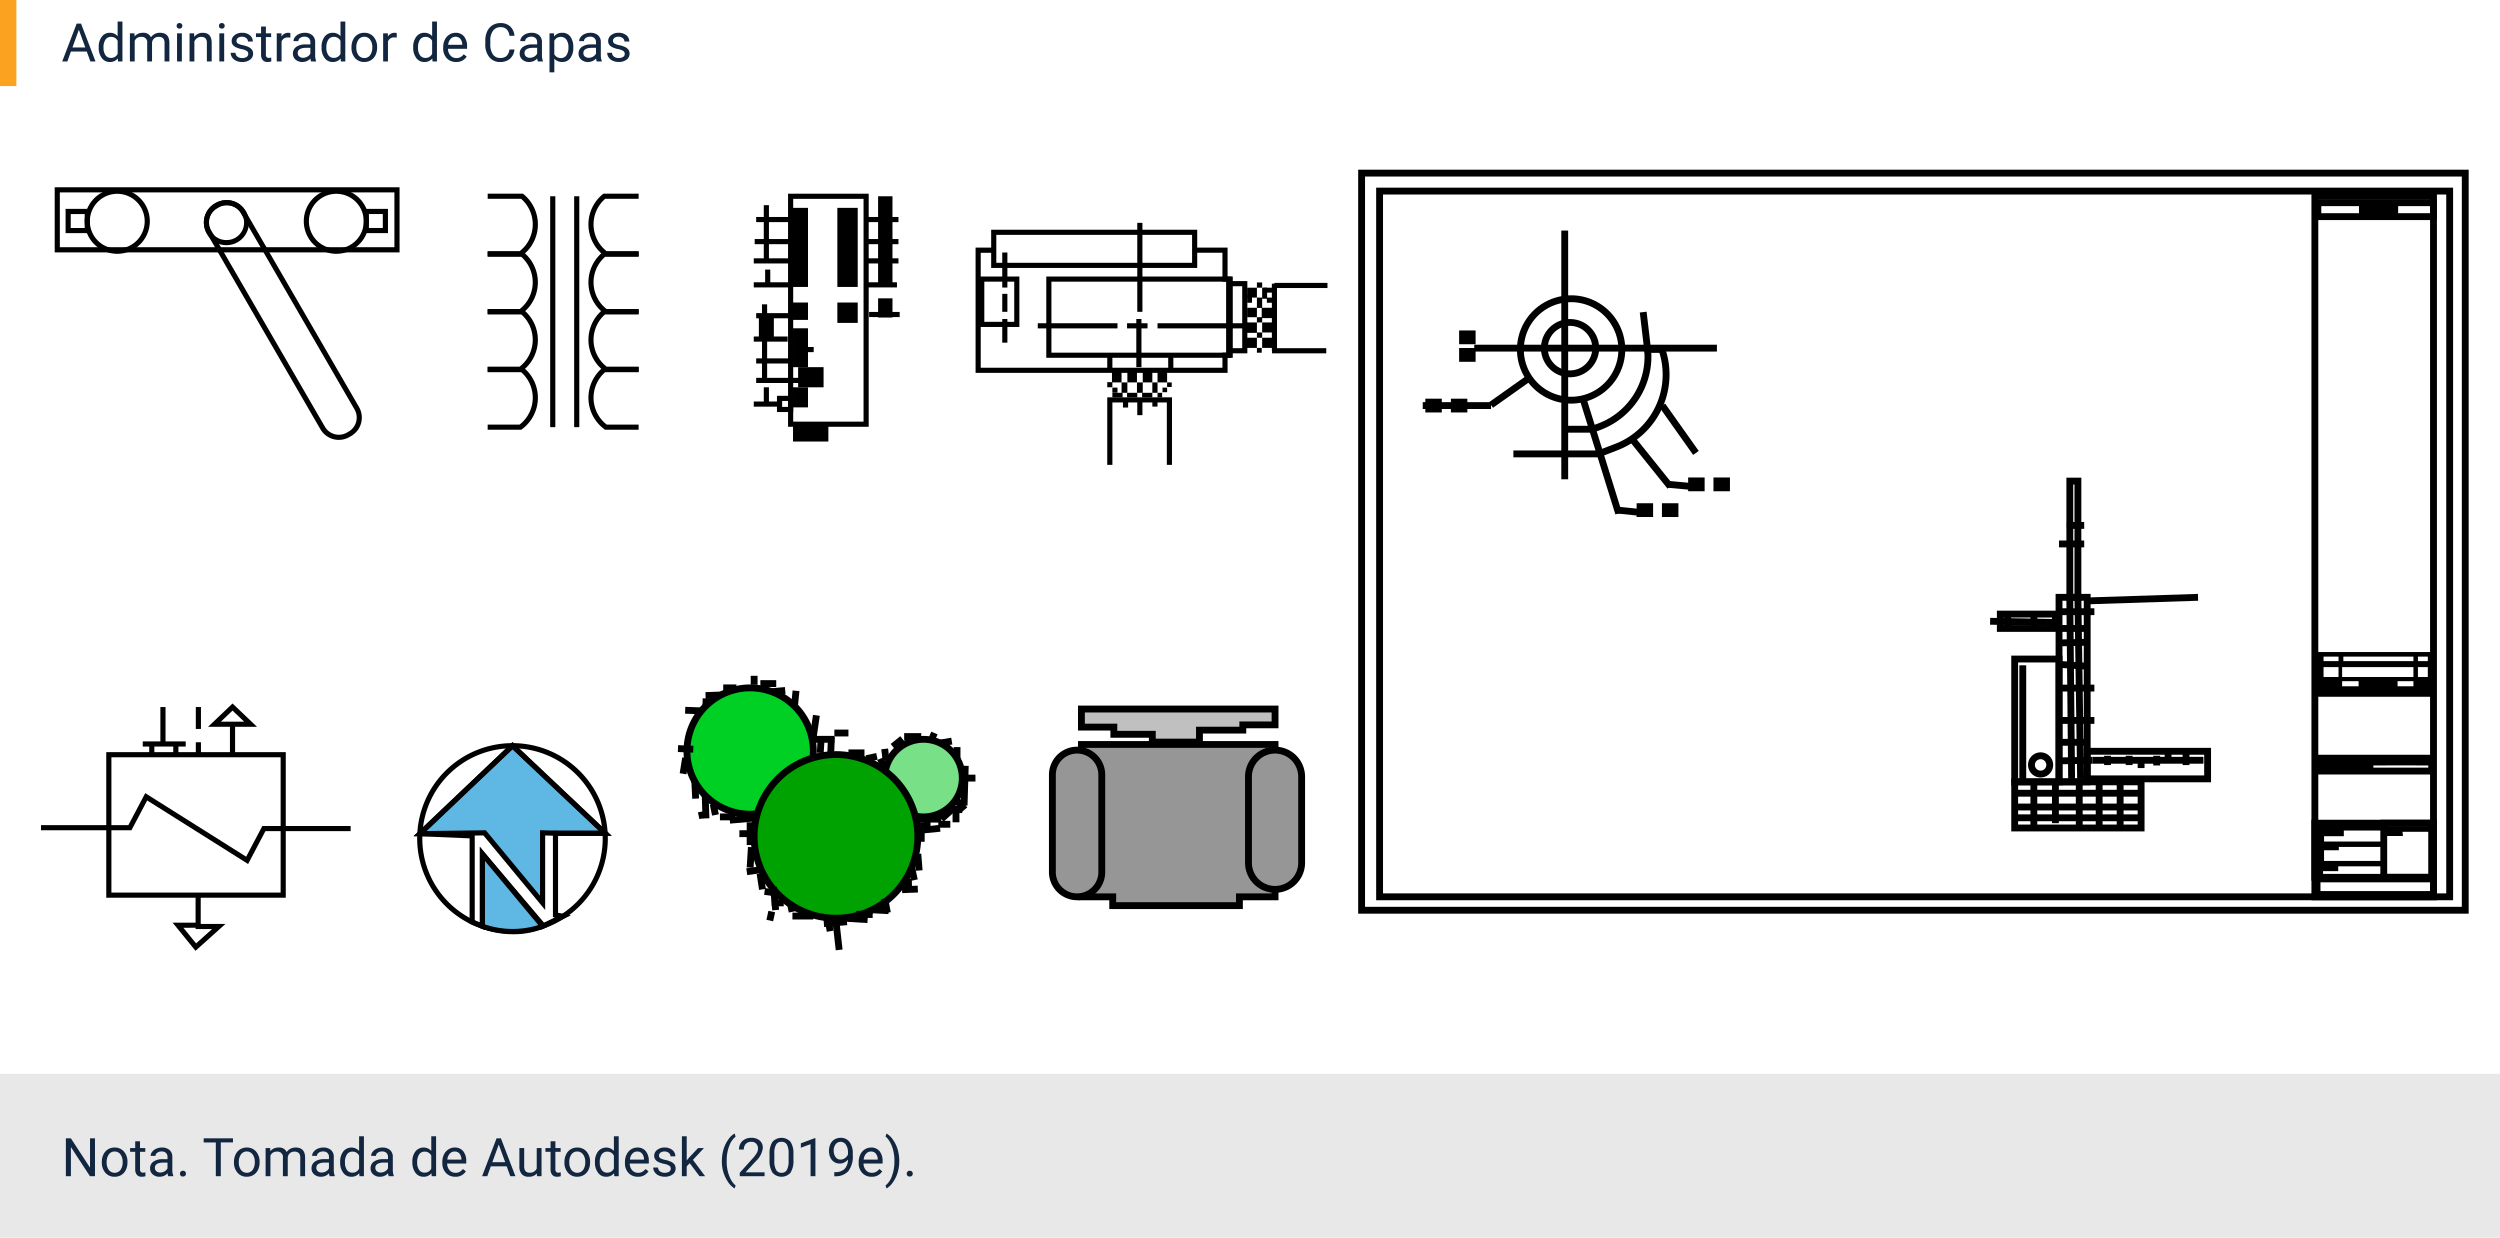 <svg xmlns="http://www.w3.org/2000/svg" width="610" height="302" viewBox="0 0 610 302">
  <g id="Grupo_62077" data-name="Grupo 62077" transform="translate(-495 -525)">
    <g id="Grupo_62076" data-name="Grupo 62076">
      <g id="Grupo_59586" data-name="Grupo 59586" transform="translate(-225 -157)">
        <rect id="Rectángulo_30672" data-name="Rectángulo 30672" width="4" height="21" transform="translate(720 682)" fill="#fba321"/>
        <path id="Trazado_131018" data-name="Trazado 131018" d="M6.176-2.418H2.3L1.435,0H.178L3.707-9.242H4.773L8.309,0H7.059Zm-3.5-1H5.814L4.24-7.738Zm6.411-.076a4.023,4.023,0,0,1,.749-2.542A2.369,2.369,0,0,1,11.794-7,2.382,2.382,0,0,1,13.7-6.17V-9.75h1.174V0H13.8l-.057-.736a2.391,2.391,0,0,1-1.961.863A2.346,2.346,0,0,1,9.836-.851,4.069,4.069,0,0,1,9.083-3.4Zm1.174.133A3.046,3.046,0,0,0,10.74-1.53a1.56,1.56,0,0,0,1.333.66,1.713,1.713,0,0,0,1.631-1V-5.027A1.726,1.726,0,0,0,12.086-6a1.567,1.567,0,0,0-1.346.667A3.354,3.354,0,0,0,10.258-3.358Zm7.547-3.51.032.762A2.536,2.536,0,0,1,19.875-7a1.964,1.964,0,0,1,1.961,1.1,2.6,2.6,0,0,1,.892-.8,2.634,2.634,0,0,1,1.3-.3q2.26,0,2.3,2.393V0H25.149V-4.532a1.577,1.577,0,0,0-.336-1.1A1.482,1.482,0,0,0,23.683-6a1.557,1.557,0,0,0-1.085.39,1.584,1.584,0,0,0-.5,1.051V0H20.916V-4.5A1.31,1.31,0,0,0,19.449-6a1.571,1.571,0,0,0-1.581.984V0H16.694V-6.868ZM29.371,0H28.2V-6.868h1.174ZM28.1-8.69a.7.7,0,0,1,.175-.482.655.655,0,0,1,.517-.2.666.666,0,0,1,.521.2.694.694,0,0,1,.178.482.671.671,0,0,1-.178.476.678.678,0,0,1-.521.19.667.667,0,0,1-.517-.19A.678.678,0,0,1,28.1-8.69ZM32.36-6.868,32.4-6A2.5,2.5,0,0,1,34.455-7q2.177,0,2.2,2.457V0H35.477V-4.545a1.581,1.581,0,0,0-.34-1.1A1.361,1.361,0,0,0,34.1-6a1.7,1.7,0,0,0-1,.3,2.069,2.069,0,0,0-.673.8V0H31.25V-6.868ZM39.7,0H38.524V-6.868H39.7Zm-1.27-8.69a.7.7,0,0,1,.175-.482.655.655,0,0,1,.517-.2.666.666,0,0,1,.521.2.694.694,0,0,1,.178.482.671.671,0,0,1-.178.476.678.678,0,0,1-.521.19.667.667,0,0,1-.517-.19A.678.678,0,0,1,38.429-8.69Zm7.147,6.868a.865.865,0,0,0-.359-.74,3.452,3.452,0,0,0-1.25-.454,5.912,5.912,0,0,1-1.416-.457,2.014,2.014,0,0,1-.774-.635,1.518,1.518,0,0,1-.251-.876,1.782,1.782,0,0,1,.714-1.428A2.789,2.789,0,0,1,44.065-7a2.87,2.87,0,0,1,1.895.6,1.915,1.915,0,0,1,.727,1.542H45.506a1.06,1.06,0,0,0-.409-.832,1.534,1.534,0,0,0-1.031-.349,1.605,1.605,0,0,0-1,.279.879.879,0,0,0-.362.73.712.712,0,0,0,.336.641,4.139,4.139,0,0,0,1.216.413,6.334,6.334,0,0,1,1.425.47,2.079,2.079,0,0,1,.809.657,1.615,1.615,0,0,1,.263.936,1.758,1.758,0,0,1-.736,1.476A3.089,3.089,0,0,1,44.1.127a3.459,3.459,0,0,1-1.46-.292,2.375,2.375,0,0,1-.993-.816,1.966,1.966,0,0,1-.359-1.133h1.174a1.216,1.216,0,0,0,.473.936A1.835,1.835,0,0,0,44.1-.832a1.894,1.894,0,0,0,1.07-.27A.829.829,0,0,0,45.576-1.822Zm4.3-6.709v1.663h1.282v.908H49.874V-1.7a.953.953,0,0,0,.171.62.721.721,0,0,0,.584.207,2.843,2.843,0,0,0,.559-.076V0a3.424,3.424,0,0,1-.9.126A1.462,1.462,0,0,1,49.1-.349,2.045,2.045,0,0,1,48.7-1.7V-5.96h-1.25v-.908H48.7V-8.531Zm5.973,2.717a3.519,3.519,0,0,0-.578-.044,1.547,1.547,0,0,0-1.568.984V0H52.527V-6.868h1.143l.019.793A1.829,1.829,0,0,1,55.326-7a1.2,1.2,0,0,1,.521.089ZM60.912,0a2.467,2.467,0,0,1-.165-.724,2.62,2.62,0,0,1-1.955.851,2.424,2.424,0,0,1-1.666-.574A1.859,1.859,0,0,1,56.475-1.9a1.942,1.942,0,0,1,.816-1.666,3.846,3.846,0,0,1,2.295-.594h1.143V-4.7a1.319,1.319,0,0,0-.368-.981,1.48,1.48,0,0,0-1.085-.365,1.712,1.712,0,0,0-1.054.317.935.935,0,0,0-.425.768H56.615a1.621,1.621,0,0,1,.365-.993,2.491,2.491,0,0,1,.99-.759A3.331,3.331,0,0,1,59.344-7,2.715,2.715,0,0,1,61.2-6.4a2.141,2.141,0,0,1,.7,1.635v3.161a3.865,3.865,0,0,0,.241,1.5V0ZM58.963-.9a2.064,2.064,0,0,0,1.047-.286,1.728,1.728,0,0,0,.717-.743V-3.333h-.92q-2.158,0-2.158,1.263a1.069,1.069,0,0,0,.368.863A1.415,1.415,0,0,0,58.963-.9Zm4.494-2.6a4.023,4.023,0,0,1,.749-2.542A2.369,2.369,0,0,1,66.168-7a2.382,2.382,0,0,1,1.911.825V-9.75h1.174V0H68.174l-.057-.736a2.391,2.391,0,0,1-1.961.863A2.346,2.346,0,0,1,64.21-.851,4.069,4.069,0,0,1,63.458-3.4Zm1.174.133a3.046,3.046,0,0,0,.482,1.828,1.56,1.56,0,0,0,1.333.66,1.713,1.713,0,0,0,1.631-1V-5.027A1.726,1.726,0,0,0,66.46-6a1.567,1.567,0,0,0-1.346.667A3.354,3.354,0,0,0,64.632-3.358Zm6.132-.14a4.057,4.057,0,0,1,.4-1.815,2.96,2.96,0,0,1,1.1-1.244A3.007,3.007,0,0,1,73.88-7a2.9,2.9,0,0,1,2.269.971,3.736,3.736,0,0,1,.866,2.583v.083a4.092,4.092,0,0,1-.384,1.8,2.916,2.916,0,0,1-1.1,1.241,3.041,3.041,0,0,1-1.641.444A2.889,2.889,0,0,1,71.63-.844a3.718,3.718,0,0,1-.866-2.571Zm1.181.14a2.938,2.938,0,0,0,.53,1.834,1.7,1.7,0,0,0,1.419.692,1.686,1.686,0,0,0,1.422-.7A3.213,3.213,0,0,0,75.842-3.5a2.933,2.933,0,0,0-.536-1.831,1.705,1.705,0,0,0-1.425-.7,1.686,1.686,0,0,0-1.4.692A3.189,3.189,0,0,0,71.944-3.358Zm9.864-2.457a3.519,3.519,0,0,0-.578-.044,1.547,1.547,0,0,0-1.568.984V0H78.489V-6.868h1.143l.019.793A1.829,1.829,0,0,1,81.288-7a1.2,1.2,0,0,1,.521.089ZM85.82-3.491a4.023,4.023,0,0,1,.749-2.542A2.369,2.369,0,0,1,88.531-7a2.382,2.382,0,0,1,1.911.825V-9.75h1.174V0H90.537l-.057-.736a2.391,2.391,0,0,1-1.961.863,2.346,2.346,0,0,1-1.946-.978A4.069,4.069,0,0,1,85.82-3.4Zm1.174.133a3.046,3.046,0,0,0,.482,1.828,1.56,1.56,0,0,0,1.333.66,1.713,1.713,0,0,0,1.631-1V-5.027A1.726,1.726,0,0,0,88.823-6a1.567,1.567,0,0,0-1.346.667A3.354,3.354,0,0,0,86.995-3.358ZM96.288.127A3,3,0,0,1,94.015-.79a3.4,3.4,0,0,1-.876-2.453v-.216a4.121,4.121,0,0,1,.39-1.825,3.045,3.045,0,0,1,1.092-1.257A2.745,2.745,0,0,1,96.142-7a2.572,2.572,0,0,1,2.082.882,3.82,3.82,0,0,1,.743,2.526V-3.1H94.313a2.441,2.441,0,0,0,.594,1.641,1.866,1.866,0,0,0,1.444.625A2.045,2.045,0,0,0,97.4-1.085a2.648,2.648,0,0,0,.755-.673l.717.559A2.884,2.884,0,0,1,96.288.127ZM96.142-6.03a1.566,1.566,0,0,0-1.193.517,2.515,2.515,0,0,0-.6,1.45h3.44v-.089a2.237,2.237,0,0,0-.482-1.387A1.475,1.475,0,0,0,96.142-6.03Zm14.384,3.1A3.4,3.4,0,0,1,109.443-.67a3.547,3.547,0,0,1-2.422.8A3.257,3.257,0,0,1,104.4-1.047a4.724,4.724,0,0,1-.987-3.142v-.889a5.266,5.266,0,0,1,.46-2.266,3.437,3.437,0,0,1,1.3-1.5,3.632,3.632,0,0,1,1.955-.524,3.34,3.34,0,0,1,2.361.822,3.441,3.441,0,0,1,1.035,2.276H109.3a2.655,2.655,0,0,0-.689-1.6,2.084,2.084,0,0,0-1.482-.5,2.181,2.181,0,0,0-1.831.864,3.966,3.966,0,0,0-.663,2.459v.9a4.077,4.077,0,0,0,.628,2.4,2.031,2.031,0,0,0,1.758.889,2.345,2.345,0,0,0,1.558-.46,2.554,2.554,0,0,0,.72-1.6ZM116.245,0a2.467,2.467,0,0,1-.165-.724,2.62,2.62,0,0,1-1.955.851,2.424,2.424,0,0,1-1.666-.574,1.859,1.859,0,0,1-.651-1.457,1.942,1.942,0,0,1,.816-1.666,3.846,3.846,0,0,1,2.295-.594h1.143V-4.7a1.319,1.319,0,0,0-.368-.981,1.48,1.48,0,0,0-1.085-.365,1.712,1.712,0,0,0-1.054.317.935.935,0,0,0-.425.768h-1.181a1.621,1.621,0,0,1,.365-.993,2.491,2.491,0,0,1,.99-.759A3.331,3.331,0,0,1,114.677-7a2.715,2.715,0,0,1,1.86.594,2.141,2.141,0,0,1,.7,1.635v3.161a3.865,3.865,0,0,0,.241,1.5V0ZM114.3-.9a2.064,2.064,0,0,0,1.047-.286,1.728,1.728,0,0,0,.717-.743V-3.333h-.92q-2.158,0-2.158,1.263a1.069,1.069,0,0,0,.368.863A1.415,1.415,0,0,0,114.3-.9Zm10.582-2.463a4.113,4.113,0,0,1-.717,2.526,2.3,2.3,0,0,1-1.942.958,2.519,2.519,0,0,1-1.968-.793V2.641h-1.174V-6.868h1.073l.057.762A2.419,2.419,0,0,1,122.2-7a2.342,2.342,0,0,1,1.958.933,4.157,4.157,0,0,1,.72,2.6ZM123.7-3.491a3.035,3.035,0,0,0-.5-1.834A1.6,1.6,0,0,0,121.85-6a1.726,1.726,0,0,0-1.6.946v3.282a1.73,1.73,0,0,0,1.612.939A1.587,1.587,0,0,0,123.2-1.5,3.313,3.313,0,0,0,123.7-3.491ZM130.609,0a2.467,2.467,0,0,1-.165-.724,2.62,2.62,0,0,1-1.955.851,2.424,2.424,0,0,1-1.666-.574,1.859,1.859,0,0,1-.651-1.457,1.942,1.942,0,0,1,.816-1.666,3.846,3.846,0,0,1,2.295-.594h1.143V-4.7a1.319,1.319,0,0,0-.368-.981,1.48,1.48,0,0,0-1.085-.365,1.712,1.712,0,0,0-1.054.317.935.935,0,0,0-.425.768h-1.181a1.621,1.621,0,0,1,.365-.993,2.491,2.491,0,0,1,.99-.759A3.331,3.331,0,0,1,129.042-7a2.715,2.715,0,0,1,1.86.594,2.141,2.141,0,0,1,.7,1.635v3.161a3.865,3.865,0,0,0,.241,1.5V0Zm-1.949-.9a2.064,2.064,0,0,0,1.047-.286,1.728,1.728,0,0,0,.717-.743V-3.333h-.92q-2.158,0-2.158,1.263a1.069,1.069,0,0,0,.368.863A1.415,1.415,0,0,0,128.661-.9Zm8.779-.927a.865.865,0,0,0-.359-.74,3.452,3.452,0,0,0-1.25-.454,5.912,5.912,0,0,1-1.416-.457,2.014,2.014,0,0,1-.774-.635,1.518,1.518,0,0,1-.251-.876,1.782,1.782,0,0,1,.714-1.428A2.789,2.789,0,0,1,135.929-7a2.87,2.87,0,0,1,1.895.6,1.915,1.915,0,0,1,.727,1.542H137.37a1.06,1.06,0,0,0-.409-.832,1.534,1.534,0,0,0-1.031-.349,1.605,1.605,0,0,0-1,.279.879.879,0,0,0-.362.73.712.712,0,0,0,.336.641,4.139,4.139,0,0,0,1.216.413,6.334,6.334,0,0,1,1.425.47,2.079,2.079,0,0,1,.809.657,1.615,1.615,0,0,1,.263.936,1.758,1.758,0,0,1-.736,1.476,3.089,3.089,0,0,1-1.911.555,3.459,3.459,0,0,1-1.46-.292,2.375,2.375,0,0,1-.993-.816,1.966,1.966,0,0,1-.359-1.133h1.174a1.216,1.216,0,0,0,.473.936,1.835,1.835,0,0,0,1.165.346,1.894,1.894,0,0,0,1.07-.27A.829.829,0,0,0,137.439-1.822Z" transform="translate(735 697)" fill="#12263f"/>
      </g>
      <g id="Grupo_57751" data-name="Grupo 57751" transform="translate(210 -3892)">
        <rect id="Rectángulo_29951" data-name="Rectángulo 29951" width="610" height="40" transform="translate(285 4679)" fill="#e8e8e8"/>
        <path id="Trazado_131019" data-name="Trazado 131019" d="M8.176,14H6.951L2.3,6.878V14H1.073V4.758H2.3l4.666,7.154V4.758H8.176Zm1.669-3.5a4.057,4.057,0,0,1,.4-1.815,2.96,2.96,0,0,1,1.1-1.244A3.007,3.007,0,0,1,12.962,7a2.9,2.9,0,0,1,2.269.971A3.736,3.736,0,0,1,16.1,10.56v.083a4.092,4.092,0,0,1-.384,1.8,2.916,2.916,0,0,1-1.1,1.241,3.041,3.041,0,0,1-1.641.444,2.889,2.889,0,0,1-2.263-.971,3.718,3.718,0,0,1-.866-2.571Zm1.181.14a2.938,2.938,0,0,0,.53,1.834,1.8,1.8,0,0,0,2.841-.01,3.213,3.213,0,0,0,.527-1.965,2.933,2.933,0,0,0-.536-1.831,1.705,1.705,0,0,0-1.425-.7,1.686,1.686,0,0,0-1.4.692A3.189,3.189,0,0,0,11.026,10.642Zm8.138-5.173V7.132h1.282V8.04H19.164V12.3a.953.953,0,0,0,.171.62.721.721,0,0,0,.584.207,2.843,2.843,0,0,0,.559-.076V14a3.424,3.424,0,0,1-.9.126,1.462,1.462,0,0,1-1.187-.476,2.045,2.045,0,0,1-.4-1.352V8.04h-1.25V7.132h1.25V5.469ZM26.057,14a2.467,2.467,0,0,1-.165-.724,2.62,2.62,0,0,1-1.955.851,2.424,2.424,0,0,1-1.666-.574A1.859,1.859,0,0,1,21.62,12.1a1.942,1.942,0,0,1,.816-1.666,3.846,3.846,0,0,1,2.295-.594h1.143V9.3a1.319,1.319,0,0,0-.368-.981,1.48,1.48,0,0,0-1.085-.365,1.712,1.712,0,0,0-1.054.317.935.935,0,0,0-.425.768H21.76a1.621,1.621,0,0,1,.365-.993,2.491,2.491,0,0,1,.99-.759A3.331,3.331,0,0,1,24.489,7a2.715,2.715,0,0,1,1.86.594,2.141,2.141,0,0,1,.7,1.635v3.161a3.865,3.865,0,0,0,.241,1.5V14Zm-1.949-.9a2.064,2.064,0,0,0,1.047-.286,1.728,1.728,0,0,0,.717-.743V10.667h-.92q-2.158,0-2.158,1.263a1.069,1.069,0,0,0,.368.863A1.415,1.415,0,0,0,24.108,13.1Zm4.805.279a.735.735,0,0,1,.181-.508.689.689,0,0,1,.543-.2.71.71,0,0,1,.549.2.721.721,0,0,1,.187.508.681.681,0,0,1-.187.489.723.723,0,0,1-.549.2.653.653,0,0,1-.724-.686Zm12.93-7.63H38.873V14H37.661V5.754H34.7v-1h7.147Zm.248,4.748a4.057,4.057,0,0,1,.4-1.815,2.96,2.96,0,0,1,1.1-1.244A3.007,3.007,0,0,1,45.208,7a2.9,2.9,0,0,1,2.269.971,3.736,3.736,0,0,1,.866,2.583v.083a4.092,4.092,0,0,1-.384,1.8,2.916,2.916,0,0,1-1.1,1.241,3.041,3.041,0,0,1-1.641.444,2.889,2.889,0,0,1-2.263-.971,3.718,3.718,0,0,1-.866-2.571Zm1.181.14a2.938,2.938,0,0,0,.53,1.834,1.8,1.8,0,0,0,2.841-.01,3.213,3.213,0,0,0,.527-1.965,2.933,2.933,0,0,0-.536-1.831,1.705,1.705,0,0,0-1.425-.7,1.686,1.686,0,0,0-1.4.692A3.189,3.189,0,0,0,43.272,10.642Zm7.649-3.51.032.762A2.536,2.536,0,0,1,52.99,7a1.964,1.964,0,0,1,1.961,1.1,2.6,2.6,0,0,1,.892-.8,2.634,2.634,0,0,1,1.3-.3q2.26,0,2.3,2.393V14H58.265V9.468a1.577,1.577,0,0,0-.336-1.1A1.482,1.482,0,0,0,56.8,8a1.557,1.557,0,0,0-1.085.39,1.584,1.584,0,0,0-.5,1.051V14H54.031V9.5A1.31,1.31,0,0,0,52.565,8a1.571,1.571,0,0,0-1.581.984V14H49.81V7.132ZM65.451,14a2.467,2.467,0,0,1-.165-.724,2.62,2.62,0,0,1-1.955.851,2.424,2.424,0,0,1-1.666-.574,1.859,1.859,0,0,1-.651-1.457,1.942,1.942,0,0,1,.816-1.666,3.846,3.846,0,0,1,2.295-.594h1.143V9.3a1.319,1.319,0,0,0-.368-.981,1.48,1.48,0,0,0-1.085-.365,1.712,1.712,0,0,0-1.054.317.935.935,0,0,0-.425.768H61.153a1.621,1.621,0,0,1,.365-.993,2.491,2.491,0,0,1,.99-.759A3.331,3.331,0,0,1,63.883,7a2.715,2.715,0,0,1,1.86.594,2.141,2.141,0,0,1,.7,1.635v3.161a3.865,3.865,0,0,0,.241,1.5V14ZM63.5,13.1a2.064,2.064,0,0,0,1.047-.286,1.728,1.728,0,0,0,.717-.743V10.667h-.92q-2.158,0-2.158,1.263a1.069,1.069,0,0,0,.368.863A1.415,1.415,0,0,0,63.5,13.1ZM68,10.509a4.023,4.023,0,0,1,.749-2.542,2.548,2.548,0,0,1,3.872-.136V4.25h1.174V14H72.712l-.057-.736a2.391,2.391,0,0,1-1.961.863,2.346,2.346,0,0,1-1.946-.978A4.069,4.069,0,0,1,68,10.6Zm1.174.133a3.046,3.046,0,0,0,.482,1.828,1.56,1.56,0,0,0,1.333.66,1.713,1.713,0,0,0,1.631-1V8.973A1.726,1.726,0,0,0,71,8a1.567,1.567,0,0,0-1.346.667A3.354,3.354,0,0,0,69.17,10.642ZM79.854,14a2.467,2.467,0,0,1-.165-.724,2.62,2.62,0,0,1-1.955.851,2.424,2.424,0,0,1-1.666-.574,1.859,1.859,0,0,1-.651-1.457,1.942,1.942,0,0,1,.816-1.666,3.846,3.846,0,0,1,2.295-.594h1.143V9.3a1.319,1.319,0,0,0-.368-.981,1.48,1.48,0,0,0-1.085-.365,1.712,1.712,0,0,0-1.054.317.935.935,0,0,0-.425.768H75.556a1.621,1.621,0,0,1,.365-.993,2.491,2.491,0,0,1,.99-.759A3.331,3.331,0,0,1,78.286,7a2.715,2.715,0,0,1,1.86.594,2.141,2.141,0,0,1,.7,1.635v3.161a3.865,3.865,0,0,0,.241,1.5V14ZM77.9,13.1a2.064,2.064,0,0,0,1.047-.286,1.728,1.728,0,0,0,.717-.743V10.667h-.92q-2.158,0-2.158,1.263a1.069,1.069,0,0,0,.368.863A1.415,1.415,0,0,0,77.9,13.1Zm7.712-2.6a4.023,4.023,0,0,1,.749-2.542,2.548,2.548,0,0,1,3.872-.136V4.25h1.174V14H90.333l-.057-.736a2.391,2.391,0,0,1-1.961.863,2.346,2.346,0,0,1-1.946-.978,4.069,4.069,0,0,1-.752-2.552Zm1.174.133a3.046,3.046,0,0,0,.482,1.828,1.56,1.56,0,0,0,1.333.66,1.713,1.713,0,0,0,1.631-1V8.973A1.726,1.726,0,0,0,88.62,8a1.567,1.567,0,0,0-1.346.667A3.354,3.354,0,0,0,86.792,10.642Zm9.293,3.485a3,3,0,0,1-2.272-.917,3.4,3.4,0,0,1-.876-2.453v-.216a4.121,4.121,0,0,1,.39-1.825,3.045,3.045,0,0,1,1.092-1.257A2.745,2.745,0,0,1,95.938,7a2.572,2.572,0,0,1,2.082.882,3.82,3.82,0,0,1,.743,2.526V10.9H94.11a2.441,2.441,0,0,0,.594,1.641,1.866,1.866,0,0,0,1.444.625,2.045,2.045,0,0,0,1.054-.254,2.648,2.648,0,0,0,.755-.673l.717.559A2.884,2.884,0,0,1,96.084,14.127ZM95.938,7.97a1.566,1.566,0,0,0-1.193.517,2.515,2.515,0,0,0-.6,1.45h3.44V9.849a2.237,2.237,0,0,0-.482-1.387A1.475,1.475,0,0,0,95.938,7.97Zm12.689,3.612h-3.872L103.886,14h-1.257l3.529-9.242h1.066L110.76,14h-1.25Zm-3.5-1h3.142l-1.574-4.323Zm10.867,2.736a2.494,2.494,0,0,1-2.012.806,2.135,2.135,0,0,1-1.673-.638,2.761,2.761,0,0,1-.581-1.888V7.132H112.9v4.437q0,1.562,1.27,1.562a1.758,1.758,0,0,0,1.79-1v-5h1.174V14h-1.117Zm4.52-7.852V7.132h1.282V8.04H120.51V12.3a.953.953,0,0,0,.171.62.721.721,0,0,0,.584.207,2.843,2.843,0,0,0,.559-.076V14a3.424,3.424,0,0,1-.9.126,1.462,1.462,0,0,1-1.187-.476,2.045,2.045,0,0,1-.4-1.352V8.04h-1.25V7.132h1.25V5.469Zm2.215,5.034a4.057,4.057,0,0,1,.4-1.815,2.96,2.96,0,0,1,1.1-1.244A3.007,3.007,0,0,1,125.842,7a2.9,2.9,0,0,1,2.269.971,3.736,3.736,0,0,1,.866,2.583v.083a4.092,4.092,0,0,1-.384,1.8,2.916,2.916,0,0,1-1.1,1.241,3.041,3.041,0,0,1-1.641.444,2.889,2.889,0,0,1-2.263-.971,3.718,3.718,0,0,1-.866-2.571Zm1.181.14a2.938,2.938,0,0,0,.53,1.834,1.8,1.8,0,0,0,2.841-.01A3.213,3.213,0,0,0,127.8,10.5a2.933,2.933,0,0,0-.536-1.831,1.705,1.705,0,0,0-1.425-.7,1.686,1.686,0,0,0-1.4.692A3.189,3.189,0,0,0,123.906,10.642Zm6.259-.133a4.023,4.023,0,0,1,.749-2.542,2.548,2.548,0,0,1,3.872-.136V4.25h1.174V14h-1.079l-.057-.736a2.391,2.391,0,0,1-1.961.863,2.346,2.346,0,0,1-1.946-.978,4.069,4.069,0,0,1-.752-2.552Zm1.174.133a3.046,3.046,0,0,0,.482,1.828,1.56,1.56,0,0,0,1.333.66,1.713,1.713,0,0,0,1.631-1V8.973A1.726,1.726,0,0,0,133.167,8a1.567,1.567,0,0,0-1.346.667A3.354,3.354,0,0,0,131.339,10.642Zm9.293,3.485a3,3,0,0,1-2.272-.917,3.4,3.4,0,0,1-.876-2.453v-.216a4.121,4.121,0,0,1,.39-1.825,3.045,3.045,0,0,1,1.092-1.257A2.745,2.745,0,0,1,140.486,7a2.572,2.572,0,0,1,2.082.882,3.82,3.82,0,0,1,.743,2.526V10.9h-4.653a2.441,2.441,0,0,0,.594,1.641,1.866,1.866,0,0,0,1.444.625,2.045,2.045,0,0,0,1.054-.254,2.647,2.647,0,0,0,.755-.673l.717.559A2.884,2.884,0,0,1,140.632,14.127Zm-.146-6.157a1.566,1.566,0,0,0-1.193.517,2.515,2.515,0,0,0-.6,1.45h3.44V9.849a2.237,2.237,0,0,0-.482-1.387A1.475,1.475,0,0,0,140.486,7.97Zm8.182,4.208a.865.865,0,0,0-.359-.74,3.452,3.452,0,0,0-1.25-.454,5.912,5.912,0,0,1-1.416-.457,2.014,2.014,0,0,1-.774-.635,1.518,1.518,0,0,1-.251-.876,1.782,1.782,0,0,1,.714-1.428A2.789,2.789,0,0,1,147.158,7a2.87,2.87,0,0,1,1.895.6,1.915,1.915,0,0,1,.727,1.542H148.6a1.06,1.06,0,0,0-.409-.832,1.534,1.534,0,0,0-1.031-.349,1.605,1.605,0,0,0-1,.279.879.879,0,0,0-.362.73.712.712,0,0,0,.336.641,4.139,4.139,0,0,0,1.216.413,6.334,6.334,0,0,1,1.425.47,2.079,2.079,0,0,1,.809.657,1.615,1.615,0,0,1,.263.936,1.758,1.758,0,0,1-.736,1.476,3.089,3.089,0,0,1-1.911.555,3.459,3.459,0,0,1-1.46-.292,2.375,2.375,0,0,1-.993-.816,1.966,1.966,0,0,1-.359-1.133h1.174a1.216,1.216,0,0,0,.473.936,1.835,1.835,0,0,0,1.165.346,1.894,1.894,0,0,0,1.07-.27A.829.829,0,0,0,148.668,12.178Zm4.621-1.358-.736.768V14h-1.174V4.25h1.174v5.9l.628-.755,2.139-2.26h1.428L154.077,10l2.983,4h-1.377Zm7.846-.571a9.814,9.814,0,0,1,.384-2.755,8,8,0,0,1,1.146-2.4,4.874,4.874,0,0,1,1.581-1.523l.241.774a5.056,5.056,0,0,0-1.52,2.171,9.411,9.411,0,0,0-.651,3.269l-.006.54a9.46,9.46,0,0,0,.9,4.253,5.079,5.079,0,0,0,1.282,1.688l-.241.717a5.031,5.031,0,0,1-1.612-1.574A8.823,8.823,0,0,1,161.135,10.249ZM171.558,14H165.5v-.844L168.7,9.6a7.6,7.6,0,0,0,.981-1.311,2.188,2.188,0,0,0,.27-1.044,1.658,1.658,0,0,0-.438-1.187,1.531,1.531,0,0,0-1.168-.463,1.814,1.814,0,0,0-1.362.5,1.9,1.9,0,0,0-.486,1.387h-1.174a2.726,2.726,0,0,1,.822-2.063,3.047,3.047,0,0,1,2.2-.787,2.928,2.928,0,0,1,2.038.676,2.306,2.306,0,0,1,.749,1.8,5.287,5.287,0,0,1-1.739,3.25l-2.476,2.685h4.64Zm7.04-3.942a5.371,5.371,0,0,1-.7,3.066,2.928,2.928,0,0,1-4.393.022,5.1,5.1,0,0,1-.736-2.929V8.649a5.251,5.251,0,0,1,.7-3.028,2.98,2.98,0,0,1,4.405-.035,5.068,5.068,0,0,1,.724,2.948Zm-1.174-1.606A4.3,4.3,0,0,0,177,6.278a1.442,1.442,0,0,0-1.327-.682,1.423,1.423,0,0,0-1.314.679,4.2,4.2,0,0,0-.425,2.088v1.879a4.372,4.372,0,0,0,.435,2.212,1.439,1.439,0,0,0,1.317.714,1.42,1.42,0,0,0,1.292-.673,4.214,4.214,0,0,0,.441-2.12ZM183.961,14h-1.181V6.173l-2.368.87V5.977l3.364-1.263h.184ZM191.9,9.938a2.873,2.873,0,0,1-.879.7,2.385,2.385,0,0,1-1.12.267,2.463,2.463,0,0,1-1.393-.394,2.558,2.558,0,0,1-.917-1.108,3.776,3.776,0,0,1-.324-1.577,3.847,3.847,0,0,1,.352-1.669,2.588,2.588,0,0,1,1-1.136,2.851,2.851,0,0,1,1.511-.394,2.581,2.581,0,0,1,2.161,1.025,4.471,4.471,0,0,1,.79,2.8v.343a5.974,5.974,0,0,1-1.066,3.939,4.1,4.1,0,0,1-3.218,1.273h-.229v-1h.248a3.233,3.233,0,0,0,2.234-.757A3.248,3.248,0,0,0,191.9,9.938Zm-1.809,0a1.813,1.813,0,0,0,1.089-.362,2.133,2.133,0,0,0,.727-.9v-.47a3.232,3.232,0,0,0-.5-1.879,1.533,1.533,0,0,0-2.514-.13,2.448,2.448,0,0,0-.47,1.565,2.548,2.548,0,0,0,.454,1.558A1.437,1.437,0,0,0,190.093,9.938Zm7.579,4.189a3,3,0,0,1-2.272-.917,3.4,3.4,0,0,1-.876-2.453v-.216a4.121,4.121,0,0,1,.39-1.825,3.045,3.045,0,0,1,1.092-1.257A2.745,2.745,0,0,1,197.526,7a2.572,2.572,0,0,1,2.082.882,3.82,3.82,0,0,1,.743,2.526V10.9H195.7a2.441,2.441,0,0,0,.594,1.641,1.866,1.866,0,0,0,1.444.625,2.045,2.045,0,0,0,1.054-.254,2.647,2.647,0,0,0,.755-.673l.717.559A2.884,2.884,0,0,1,197.672,14.127Zm-.146-6.157a1.566,1.566,0,0,0-1.193.517,2.515,2.515,0,0,0-.6,1.45h3.44V9.849a2.237,2.237,0,0,0-.482-1.387A1.475,1.475,0,0,0,197.526,7.97Zm6.894,2.342a9.819,9.819,0,0,1-.371,2.714,8.024,8.024,0,0,1-1.136,2.4,4.978,4.978,0,0,1-1.6,1.562l-.248-.717a5.1,5.1,0,0,0,1.571-2.326,10.065,10.065,0,0,0,.606-3.5v-.2a10.449,10.449,0,0,0-.279-2.479,8.366,8.366,0,0,0-.778-2.053,4.743,4.743,0,0,0-1.12-1.416l.248-.717a4.959,4.959,0,0,1,1.6,1.549,8.041,8.041,0,0,1,1.136,2.393A10.045,10.045,0,0,1,204.42,10.312Zm1.834,3.072a.735.735,0,0,1,.181-.508.689.689,0,0,1,.543-.2.71.71,0,0,1,.549.2.721.721,0,0,1,.187.508.682.682,0,0,1-.187.489.723.723,0,0,1-.549.2.653.653,0,0,1-.724-.686Z" transform="translate(300 4690)" fill="#12263f"/>
      </g>
      <g id="Grupo_61788" data-name="Grupo 61788" transform="translate(605.017 -730.195)">
        <g id="Grupo_61788-2" data-name="Grupo 61788" transform="translate(153.013 1436.008)" style="isolation: isolate">
          <path id="Trazado_130897" data-name="Trazado 130897" d="M506.921,1669.069h7.637v2.156h30.915v-2.156h8.695V1631.9H506.921v37.172Z" transform="translate(-506.085 -1631.061)" fill="#969696"/>
          <path id="Trazado_130898" data-name="Trazado 130898" d="M545.146,1670.9H512.558v-2.157h-7.637V1629.9h48.92v38.845h-8.695Zm-30.915-1.673h29.242v-2.157h8.695v-35.5H506.594v35.5h7.637Z" transform="translate(-504.921 -1629.897)"/>
        </g>
        <g id="Grupo_61789" data-name="Grupo 61789" transform="translate(105.011 1434.749)" style="isolation: isolate">
          <circle id="Elipse_4623" data-name="Elipse 4623" cx="9.466" cy="9.466" r="9.466" transform="translate(0.836 0.837)" fill="#78e188"/>
          <path id="Trazado_130899" data-name="Trazado 130899" d="M400.462,1647.493a10.3,10.3,0,1,1,10.3-10.3A10.314,10.314,0,0,1,400.462,1647.493Zm0-18.932a8.629,8.629,0,1,0,8.629,8.629A8.639,8.639,0,0,0,400.462,1628.561Z" transform="translate(-390.159 -1626.888)"/>
        </g>
        <g id="Grupo_61790" data-name="Grupo 61790" transform="translate(56.767 1422.2)" style="isolation: isolate">
          <circle id="Elipse_4624" data-name="Elipse 4624" cx="15.412" cy="15.412" r="15.412" transform="translate(0.836 0.837)" fill="#00cf24"/>
          <path id="Trazado_130900" data-name="Trazado 130900" d="M291.067,1629.383a16.248,16.248,0,1,1,16.248-16.248A16.267,16.267,0,0,1,291.067,1629.383Zm0-30.823a14.575,14.575,0,1,0,14.575,14.575A14.592,14.592,0,0,0,291.067,1598.559Z" transform="translate(-274.819 -1596.886)"/>
        </g>
        <g id="Grupo_61791" data-name="Grupo 61791" transform="translate(-9.163 1436.279)" style="isolation: isolate">
          <path id="Trazado_130901" data-name="Trazado 130901" d="M150.949,1670.964v-17.08l4.087.1h11.207l-22.634-21.377L121,1654.086l15.8-.2Z" transform="translate(-119.41 -1631.748)" fill="#5fb7e3"/>
          <path id="Trazado_130902" data-name="Trazado 130902" d="M149.361,1671.5l-15.066-18.191-17.1.219,24.2-22.986,24.213,22.868H152.82l-3.46-.088Zm-14.482-19.453,13.227,15.97v-15.983l4.73.122h9.612l-21.055-19.885-21.013,19.962Z" transform="translate(-117.194 -1630.546)"/>
        </g>
        <g id="Grupo_61792" data-name="Grupo 61792" transform="translate(-96.672 1300.885)">
          <path id="Trazado_130903" data-name="Trazado 130903" d="M-7.874,1322.738H-92.02v-15.889H-7.874Zm-82.891-1.255H-9.129V1308.1H-90.765Z" transform="translate(92.02 -1306.849)"/>
        </g>
        <g id="Grupo_61793" data-name="Grupo 61793" transform="translate(-89.353 1301.231)">
          <path id="Trazado_130904" data-name="Trazado 130904" d="M-66.574,1323.57a7.955,7.955,0,0,1-7.947-7.947,7.956,7.956,0,0,1,7.947-7.947,7.956,7.956,0,0,1,7.947,7.947A7.955,7.955,0,0,1-66.574,1323.57Zm0-14.639a6.7,6.7,0,0,0-6.692,6.692,6.7,6.7,0,0,0,6.692,6.692,6.7,6.7,0,0,0,6.692-6.692A6.7,6.7,0,0,0-66.574,1308.931Z" transform="translate(74.521 -1307.676)"/>
        </g>
        <g id="Grupo_61794" data-name="Grupo 61794" transform="translate(-35.895 1301.231)">
          <path id="Trazado_130905" data-name="Trazado 130905" d="M61.231,1323.57a7.947,7.947,0,1,1,7.947-7.947A7.955,7.955,0,0,1,61.231,1323.57Zm0-14.639a6.692,6.692,0,1,0,6.692,6.692A6.7,6.7,0,0,0,61.231,1308.931Z" transform="translate(-53.284 -1307.676)"/>
        </g>
        <g id="Grupo_61795" data-name="Grupo 61795" transform="translate(-60.271 1304.019)">
          <path id="Trazado_130906" data-name="Trazado 130906" d="M.509,1325.342a5.5,5.5,0,1,1,0-11,5.5,5.5,0,1,1,0,11Zm0-9.746a4.246,4.246,0,1,0,0,8.491,4.246,4.246,0,1,0,0-8.491Z" transform="translate(4.992 -1314.341)"/>
        </g>
        <g id="Grupo_61796" data-name="Grupo 61796" transform="translate(-21.267 1306.162)">
          <path id="Trazado_130907" data-name="Trazado 130907" d="M94.171,1325.38H88.257v-5.914h5.914Zm-4.66-1.255h3.4v-3.4h-3.4Z" transform="translate(-88.257 -1319.466)"/>
        </g>
        <g id="Grupo_61797" data-name="Grupo 61797" transform="translate(-94.013 1306.162)">
          <path id="Trazado_130908" data-name="Trazado 130908" d="M-79.747,1325.38h-5.915v-5.914h5.915Zm-4.66-1.255H-81v-3.4h-3.405Z" transform="translate(85.662 -1319.466)"/>
        </g>
        <g id="Grupo_61798" data-name="Grupo 61798" transform="translate(-60.272 1304.017)">
          <path id="Trazado_130909" data-name="Trazado 130909" d="M27.944,1372.845a5.189,5.189,0,0,1-4.5-2.585l-27.742-47.886a5.152,5.152,0,0,1-.524-3.934,5.153,5.153,0,0,1,2.411-3.152l.433-.251a5.155,5.155,0,0,1,3.934-.524,5.151,5.151,0,0,1,3.152,2.412l27.742,47.885a5.192,5.192,0,0,1-1.888,7.087l-.432.251A5.154,5.154,0,0,1,27.944,1372.845ZM.619,1315.593a3.9,3.9,0,0,0-1.964.531l-.433.251a3.9,3.9,0,0,0-1.827,2.39,3.9,3.9,0,0,0,.4,2.981l27.742,47.886a3.937,3.937,0,0,0,5.372,1.431l.432-.251a3.936,3.936,0,0,0,1.431-5.372L4.027,1317.554a3.9,3.9,0,0,0-2.39-1.828A3.94,3.94,0,0,0,.619,1315.593Z" transform="translate(4.995 -1314.337)"/>
        </g>
        <g id="Grupo_61799" data-name="Grupo 61799" transform="translate(8.97 1302.459)">
          <path id="Trazado_130910" data-name="Trazado 130910" d="M168.752,1325.9h-8.2v-1.255h7.779l.083-.064a8.268,8.268,0,0,0,.3-12.719h-8.157v-1.255h8.6l.172.138a9.518,9.518,0,0,1-.149,14.832Z" transform="translate(-160.547 -1310.612)"/>
        </g>
        <g id="Grupo_61800" data-name="Grupo 61800" transform="translate(8.97 1316.589)">
          <path id="Trazado_130911" data-name="Trazado 130911" d="M168.751,1359.685h-8.2v-1.255h7.779l.083-.064a8.268,8.268,0,0,0,.294-12.718h-8.157v-1.255h8.6l.172.138a9.518,9.518,0,0,1-.149,14.832Z" transform="translate(-160.547 -1344.393)"/>
        </g>
        <g id="Grupo_61801" data-name="Grupo 61801" transform="translate(8.97 1330.626)">
          <path id="Trazado_130912" data-name="Trazado 130912" d="M168.751,1393.243h-8.2v-1.255h7.779l.083-.064a8.268,8.268,0,0,0,.294-12.718h-8.157v-1.255h8.6l.172.138a9.518,9.518,0,0,1-.149,14.832Z" transform="translate(-160.547 -1377.952)"/>
        </g>
        <g id="Grupo_61802" data-name="Grupo 61802" transform="translate(8.97 1344.755)">
          <path id="Trazado_130913" data-name="Trazado 130913" d="M168.752,1427.025h-8.2v-1.255h7.779l.083-.064a8.267,8.267,0,0,0,.3-12.718h-8.157v-1.255h8.6l.172.138a9.517,9.517,0,0,1-.149,14.831Z" transform="translate(-160.547 -1411.733)"/>
        </g>
        <g id="Grupo_61803" data-name="Grupo 61803" transform="translate(33.555 1302.459)">
          <path id="Trazado_130914" data-name="Trazado 130914" d="M231.577,1325.9h-8.2l-.421-.323a9.517,9.517,0,0,1-.148-14.832l.172-.138h8.6v1.255H223.42a8.267,8.267,0,0,0,.295,12.719l.083.064h7.779Z" transform="translate(-219.325 -1310.612)"/>
        </g>
        <g id="Grupo_61804" data-name="Grupo 61804" transform="translate(33.555 1316.589)">
          <path id="Trazado_130915" data-name="Trazado 130915" d="M231.577,1359.685h-8.2l-.42-.322a9.517,9.517,0,0,1-.149-14.832l.172-.138h8.6v1.255H223.42a8.267,8.267,0,0,0,.295,12.718l.083.064h7.779Z" transform="translate(-219.325 -1344.393)"/>
        </g>
        <g id="Grupo_61805" data-name="Grupo 61805" transform="translate(33.555 1330.626)">
          <path id="Trazado_130916" data-name="Trazado 130916" d="M231.577,1393.243h-8.2l-.42-.322a9.517,9.517,0,0,1-.149-14.832l.172-.138h8.6v1.255H223.42a8.267,8.267,0,0,0,.295,12.719l.083.063h7.779Z" transform="translate(-219.325 -1377.952)"/>
        </g>
        <g id="Grupo_61806" data-name="Grupo 61806" transform="translate(33.555 1344.755)">
          <path id="Trazado_130917" data-name="Trazado 130917" d="M231.577,1427.025h-8.2l-.421-.323a9.517,9.517,0,0,1-.148-14.831l.172-.138h8.6v1.255H223.42a8.267,8.267,0,0,0,.295,12.718l.083.064h7.779Z" transform="translate(-219.325 -1411.733)"/>
        </g>
        <g id="Grupo_61807" data-name="Grupo 61807" transform="translate(24.229 1303.087)">
          <rect id="Rectángulo_31009" data-name="Rectángulo 31009" width="1.255" height="56.333"/>
        </g>
        <g id="Grupo_61808" data-name="Grupo 61808" transform="translate(30.077 1303.087)">
          <rect id="Rectángulo_31010" data-name="Rectángulo 31010" width="1.255" height="56.333"/>
        </g>
        <g id="Grupo_61809" data-name="Grupo 61809" transform="translate(82.268 1302.459)">
          <path id="Trazado_130918" data-name="Trazado 130918" d="M355.46,1367.483H335.785v-56.871H355.46Zm-18.42-1.255h17.166v-54.361H337.04Z" transform="translate(-335.785 -1310.612)"/>
        </g>
        <g id="Grupo_61810" data-name="Grupo 61810" transform="translate(83.48 1358.703)">
          <rect id="Rectángulo_31011" data-name="Rectángulo 31011" width="8.625" height="4.226" transform="translate(0 0)"/>
        </g>
        <g id="Grupo_61811" data-name="Grupo 61811" transform="translate(104.239 1303.087)">
          <rect id="Rectángulo_31012" data-name="Rectángulo 31012" width="3.509" height="22.124"/>
        </g>
        <g id="Grupo_61812" data-name="Grupo 61812" transform="translate(104.239 1327.988)">
          <rect id="Rectángulo_31013" data-name="Rectángulo 31013" width="3.509" height="4.678" transform="translate(0 0)"/>
        </g>
        <g id="Grupo_61813" data-name="Grupo 61813" transform="translate(94.298 1329.011)">
          <rect id="Rectángulo_31014" data-name="Rectángulo 31014" width="4.971" height="4.971" transform="translate(0 0)"/>
        </g>
        <g id="Grupo_61814" data-name="Grupo 61814" transform="translate(94.298 1305.913)">
          <rect id="Rectángulo_31015" data-name="Rectángulo 31015" width="4.971" height="19.297" transform="translate(0 0)"/>
        </g>
        <g id="Grupo_61815" data-name="Grupo 61815" transform="translate(82.895 1305.913)">
          <rect id="Rectángulo_31016" data-name="Rectángulo 31016" width="4.24" height="19.297" transform="translate(0 0)"/>
        </g>
        <g id="Grupo_61816" data-name="Grupo 61816" transform="translate(82.895 1329.011)">
          <rect id="Rectángulo_31017" data-name="Rectángulo 31017" width="4.24" height="4.24" transform="translate(0 0)"/>
        </g>
        <g id="Grupo_61817" data-name="Grupo 61817" transform="translate(83.48 1335.298)">
          <rect id="Rectángulo_31018" data-name="Rectángulo 31018" width="3.655" height="9.484" transform="translate(0 0)"/>
        </g>
        <g id="Grupo_61818" data-name="Grupo 61818" transform="translate(84.723 1344.782)">
          <rect id="Rectángulo_31019" data-name="Rectángulo 31019" width="6.213" height="4.916"/>
        </g>
        <g id="Grupo_61819" data-name="Grupo 61819" transform="translate(83.48 1349.698)">
          <rect id="Rectángulo_31020" data-name="Rectángulo 31020" width="3.655" height="4.897" transform="translate(0 0)"/>
        </g>
        <g id="Grupo_61820" data-name="Grupo 61820" transform="translate(73.904 1353.164)">
          <rect id="Rectángulo_31021" data-name="Rectángulo 31021" width="6.798" height="1.255" transform="translate(0 0)"/>
        </g>
        <g id="Grupo_61821" data-name="Grupo 61821" transform="translate(76.347 1349.698)">
          <rect id="Rectángulo_31022" data-name="Rectángulo 31022" width="1.255" height="3.801"/>
        </g>
        <g id="Grupo_61822" data-name="Grupo 61822" transform="translate(74.489 1347.389)">
          <rect id="Rectángulo_31023" data-name="Rectángulo 31023" width="12.645" height="1.255" transform="translate(0 0)"/>
        </g>
        <g id="Grupo_61823" data-name="Grupo 61823" transform="translate(75.908 1329.45)">
          <rect id="Rectángulo_31024" data-name="Rectángulo 31024" width="1.255" height="18.567" transform="translate(0 0)"/>
        </g>
        <g id="Grupo_61824" data-name="Grupo 61824" transform="translate(74.489 1342.638)">
          <rect id="Rectángulo_31025" data-name="Rectángulo 31025" width="8.04" height="1.255" transform="translate(0 0)"/>
        </g>
        <g id="Grupo_61825" data-name="Grupo 61825" transform="translate(73.904 1337.302)">
          <rect id="Rectángulo_31026" data-name="Rectángulo 31026" width="8.26" height="1.255" transform="translate(0)"/>
        </g>
        <g id="Grupo_61826" data-name="Grupo 61826" transform="translate(74.489 1331.6)">
          <rect id="Rectángulo_31027" data-name="Rectángulo 31027" width="8.04" height="1.255" transform="translate(0 0)"/>
        </g>
        <g id="Grupo_61827" data-name="Grupo 61827" transform="translate(73.904 1324.071)">
          <rect id="Rectángulo_31028" data-name="Rectángulo 31028" width="8.991" height="1.255" transform="translate(0)"/>
        </g>
        <g id="Grupo_61828" data-name="Grupo 61828" transform="translate(73.904 1318.224)">
          <rect id="Rectángulo_31029" data-name="Rectángulo 31029" width="9.576" height="1.255" transform="translate(0 0)"/>
        </g>
        <g id="Grupo_61829" data-name="Grupo 61829" transform="translate(74.124 1313.521)">
          <rect id="Rectángulo_31030" data-name="Rectángulo 31030" width="9.356" height="1.255" transform="translate(0)"/>
        </g>
        <g id="Grupo_61830" data-name="Grupo 61830" transform="translate(74.489 1308.136)">
          <rect id="Rectángulo_31031" data-name="Rectángulo 31031" width="9.868" height="1.255" transform="translate(0 0)"/>
        </g>
        <g id="Grupo_61831" data-name="Grupo 61831" transform="translate(76.347 1305.255)">
          <rect id="Rectángulo_31032" data-name="Rectángulo 31032" width="1.255" height="13.23" transform="translate(0 0)"/>
        </g>
        <g id="Grupo_61832" data-name="Grupo 61832" transform="translate(76.676 1320.971)">
          <rect id="Rectángulo_31033" data-name="Rectángulo 31033" width="1.255" height="4.24"/>
        </g>
        <g id="Grupo_61833" data-name="Grupo 61833" transform="translate(101.681 1308.136)">
          <rect id="Rectángulo_31034" data-name="Rectángulo 31034" width="7.529" height="1.255" transform="translate(0 0)"/>
        </g>
        <g id="Grupo_61834" data-name="Grupo 61834" transform="translate(101.316 1313.521)">
          <rect id="Rectángulo_31035" data-name="Rectángulo 31035" width="7.894" height="1.255"/>
        </g>
        <g id="Grupo_61835" data-name="Grupo 61835" transform="translate(101.316 1318.224)">
          <rect id="Rectángulo_31036" data-name="Rectángulo 31036" width="7.894" height="1.255" transform="translate(0 0)"/>
        </g>
        <g id="Grupo_61836" data-name="Grupo 61836" transform="translate(101.681 1324.071)">
          <rect id="Rectángulo_31037" data-name="Rectángulo 31037" width="7.164" height="1.255"/>
        </g>
        <g id="Grupo_61837" data-name="Grupo 61837" transform="translate(102.046 1331.308)">
          <rect id="Rectángulo_31038" data-name="Rectángulo 31038" width="7.456" height="1.255" transform="translate(0 0)"/>
        </g>
        <g id="Grupo_61838" data-name="Grupo 61838" transform="translate(84.723 1339.86)">
          <rect id="Rectángulo_31039" data-name="Rectángulo 31039" width="3.801" height="1.255"/>
        </g>
        <g id="Grupo_61839" data-name="Grupo 61839" transform="translate(79.563 1351.774)">
          <path id="Trazado_130919" data-name="Trazado 130919" d="M333.278,1432.471h-3.959v-3.959h3.959Zm-2.7-1.255h1.45v-1.45h-1.45Z" transform="translate(-329.319 -1428.512)"/>
        </g>
        <g id="Grupo_61840" data-name="Grupo 61840" transform="translate(75.147 1332.228)">
          <rect id="Rectángulo_31040" data-name="Rectángulo 31040" width="3.655" height="6.044"/>
        </g>
        <g id="Grupo_61841" data-name="Grupo 61841" transform="translate(131.827 1311.243)">
          <path id="Trazado_130920" data-name="Trazado 130920" d="M504.548,1340.944H454.27v-9.332h50.278Zm-49.023-1.255h47.768v-6.823H455.525Z" transform="translate(-454.27 -1331.612)"/>
        </g>
        <g id="Grupo_61842" data-name="Grupo 61842" transform="translate(161.303 1345.545)">
          <rect id="Rectángulo_31041" data-name="Rectángulo 31041" width="2.339" height="2.959" transform="translate(0 0)"/>
        </g>
        <g id="Grupo_61843" data-name="Grupo 61843" transform="translate(165.062 1345.545)">
          <rect id="Rectángulo_31042" data-name="Rectángulo 31042" width="2.339" height="2.959" transform="translate(0 0)"/>
        </g>
        <g id="Grupo_61844" data-name="Grupo 61844" transform="translate(168.814 1345.545)">
          <rect id="Rectángulo_31043" data-name="Rectángulo 31043" width="2.339" height="2.959" transform="translate(0 0)"/>
        </g>
        <g id="Grupo_61845" data-name="Grupo 61845" transform="translate(172.42 1345.545)">
          <rect id="Rectángulo_31044" data-name="Rectángulo 31044" width="2.339" height="2.959" transform="translate(0 0)"/>
        </g>
        <g id="Grupo_61846" data-name="Grupo 61846" transform="translate(161.402 1349.771)">
          <rect id="Rectángulo_31045" data-name="Rectángulo 31045" width="1.247" height="1.247"/>
        </g>
        <g id="Grupo_61847" data-name="Grupo 61847" transform="translate(160.155 1348.441)">
          <rect id="Rectángulo_31046" data-name="Rectángulo 31046" width="1.247" height="1.247"/>
        </g>
        <g id="Grupo_61848" data-name="Grupo 61848" transform="translate(174.759 1348.504)">
          <rect id="Rectángulo_31047" data-name="Rectángulo 31047" width="1.121" height="1.121" transform="translate(0 0)"/>
        </g>
        <g id="Grupo_61849" data-name="Grupo 61849" transform="translate(173.638 1349.771)">
          <rect id="Rectángulo_31048" data-name="Rectángulo 31048" width="1.121" height="1.121"/>
        </g>
        <g id="Grupo_61850" data-name="Grupo 61850" transform="translate(172.42 1351.038)">
          <rect id="Rectángulo_31049" data-name="Rectángulo 31049" width="1.121" height="1.121"/>
        </g>
        <g id="Grupo_61851" data-name="Grupo 61851" transform="translate(168.659 1351.038)">
          <rect id="Rectángulo_31050" data-name="Rectángulo 31050" width="2.494" height="1.121"/>
        </g>
        <g id="Grupo_61852" data-name="Grupo 61852" transform="translate(164.984 1351.038)">
          <rect id="Rectángulo_31051" data-name="Rectángulo 31051" width="2.494" height="1.121"/>
        </g>
        <g id="Grupo_61853" data-name="Grupo 61853" transform="translate(161.402 1351.038)">
          <rect id="Rectángulo_31052" data-name="Rectángulo 31052" width="2.494" height="1.121"/>
        </g>
        <g id="Grupo_61854" data-name="Grupo 61854" transform="translate(163.642 1348.504)">
          <rect id="Rectángulo_31053" data-name="Rectángulo 31053" width="1.419" height="2.534" transform="translate(0 0)"/>
        </g>
        <g id="Grupo_61855" data-name="Grupo 61855" transform="translate(167.401 1348.504)">
          <rect id="Rectángulo_31054" data-name="Rectángulo 31054" width="1.413" height="2.534" transform="translate(0 0)"/>
        </g>
        <g id="Grupo_61856" data-name="Grupo 61856" transform="translate(171.153 1348.504)">
          <rect id="Rectángulo_31055" data-name="Rectángulo 31055" width="1.267" height="2.534" transform="translate(0 0)"/>
        </g>
        <g id="Grupo_61857" data-name="Grupo 61857" transform="translate(160.151 1352.14)">
          <path id="Trazado_130921" data-name="Trazado 130921" d="M537.782,1445.878h-1.255v-15.235H523.242v15.235h-1.255v-16.49h15.8Z" transform="translate(-521.987 -1429.388)"/>
        </g>
        <g id="Grupo_61858" data-name="Grupo 61858" transform="translate(167.48 1352.768)">
          <rect id="Rectángulo_31056" data-name="Rectángulo 31056" width="1.255" height="3.728" transform="translate(0 0)"/>
        </g>
        <g id="Grupo_61859" data-name="Grupo 61859" transform="translate(171.159 1352.768)">
          <rect id="Rectángulo_31057" data-name="Rectángulo 31057" width="1.255" height="1.633" transform="translate(0 0)"/>
        </g>
        <g id="Grupo_61860" data-name="Grupo 61860" transform="translate(163.989 1352.768)">
          <rect id="Rectángulo_31058" data-name="Rectángulo 31058" width="1.255" height="1.864" transform="translate(0 0)"/>
        </g>
        <g id="Grupo_61861" data-name="Grupo 61861" transform="translate(128.026 1315.616)">
          <path id="Trazado_130922" data-name="Trazado 130922" d="M506.668,1372.624H445.182v-30.556h4.429v1.255h-3.174v28.047h58.977V1367.7h1.267v-17.33h-1.267v-7.048h-6.78v-1.255h8.035v7.048h1.267v19.84h-1.267Z" transform="translate(-445.182 -1342.068)"/>
        </g>
        <g id="Grupo_61862" data-name="Grupo 61862" transform="translate(128.903 1322.664)">
          <path id="Trazado_130923" data-name="Trazado 130923" d="M457.087,1371.228H447.28v-12.311h9.807Zm-8.552-1.255h7.3v-9.8h-7.3Z" transform="translate(-447.28 -1358.917)"/>
        </g>
        <g id="Grupo_61863" data-name="Grupo 61863" transform="translate(145.277 1322.664)">
          <path id="Trazado_130924" data-name="Trazado 130924" d="M531.611,1378.758H486.425v-19.84h45.186ZM487.68,1377.5h42.676v-17.33H487.68Z" transform="translate(-486.425 -1358.918)"/>
        </g>
        <g id="Grupo_61864" data-name="Grupo 61864" transform="translate(189.208 1323.779)">
          <path id="Trazado_130925" data-name="Trazado 130925" d="M596.583,1379.211h-5.129v-17.628h5.129Zm-3.874-1.255h2.619v-15.119h-2.619Z" transform="translate(-591.454 -1361.583)"/>
        </g>
        <g id="Grupo_61865" data-name="Grupo 61865" transform="translate(134.532 1316.804)">
          <rect id="Rectángulo_31059" data-name="Rectángulo 31059" width="1.255" height="8.553" transform="translate(0 0)"/>
        </g>
        <g id="Grupo_61866" data-name="Grupo 61866" transform="translate(134.532 1326.892)">
          <rect id="Rectángulo_31060" data-name="Rectángulo 31060" width="1.255" height="4.386"/>
        </g>
        <g id="Grupo_61867" data-name="Grupo 61867" transform="translate(134.532 1333.032)">
          <rect id="Rectángulo_31061" data-name="Rectángulo 31061" width="1.255" height="5.775"/>
        </g>
        <g id="Grupo_61868" data-name="Grupo 61868" transform="translate(143.2 1334.067)">
          <rect id="Rectángulo_31062" data-name="Rectángulo 31062" width="19.45" height="1.255" transform="translate(0 0)"/>
        </g>
        <g id="Grupo_61869" data-name="Grupo 61869" transform="translate(164.984 1334.067)">
          <rect id="Rectángulo_31063" data-name="Rectángulo 31063" width="4.999" height="1.255" transform="translate(0 0)"/>
        </g>
        <g id="Grupo_61870" data-name="Grupo 61870" transform="translate(172.42 1334.067)">
          <rect id="Rectángulo_31064" data-name="Rectángulo 31064" width="23.055" height="1.255" transform="translate(0 0)"/>
        </g>
        <g id="Grupo_61871" data-name="Grupo 61871" transform="translate(167.48 1309.568)">
          <rect id="Rectángulo_31065" data-name="Rectángulo 31065" width="1.255" height="21.71" transform="translate(0 0)"/>
        </g>
        <g id="Grupo_61872" data-name="Grupo 61872" transform="translate(167.242 1333.032)">
          <rect id="Rectángulo_31066" data-name="Rectángulo 31066" width="1.255" height="11.75"/>
        </g>
        <g id="Grupo_61873" data-name="Grupo 61873" transform="translate(160.151 1341.877)">
          <rect id="Rectángulo_31067" data-name="Rectángulo 31067" width="1.255" height="4.093"/>
        </g>
        <g id="Grupo_61874" data-name="Grupo 61874" transform="translate(175.027 1341.877)">
          <rect id="Rectángulo_31068" data-name="Rectángulo 31068" width="1.255" height="3.668"/>
        </g>
        <g id="Grupo_61875" data-name="Grupo 61875" transform="translate(200.946 1324.218)">
          <rect id="Rectángulo_31069" data-name="Rectángulo 31069" width="12.938" height="1.255" transform="translate(0 0)"/>
        </g>
        <g id="Grupo_61876" data-name="Grupo 61876" transform="translate(200.318 1324.406)">
          <rect id="Rectángulo_31070" data-name="Rectángulo 31070" width="1.255" height="16.374" transform="translate(0 0)"/>
        </g>
        <g id="Grupo_61877" data-name="Grupo 61877" transform="translate(200.361 1340.152)">
          <rect id="Rectángulo_31071" data-name="Rectángulo 31071" width="13.231" height="1.255"/>
        </g>
        <g id="Grupo_61878" data-name="Grupo 61878" transform="translate(196.67 1324.114)">
          <rect id="Rectángulo_31072" data-name="Rectángulo 31072" width="1.279" height="1.279" transform="translate(0 0)"/>
        </g>
        <g id="Grupo_61879" data-name="Grupo 61879" transform="translate(196.67 1327.805)">
          <rect id="Rectángulo_31073" data-name="Rectángulo 31073" width="1.279" height="2.522"/>
        </g>
        <g id="Grupo_61880" data-name="Grupo 61880" transform="translate(196.67 1332.593)">
          <rect id="Rectángulo_31074" data-name="Rectángulo 31074" width="1.279" height="1.279" transform="translate(0 0)"/>
        </g>
        <g id="Grupo_61881" data-name="Grupo 61881" transform="translate(196.67 1336.321)">
          <rect id="Rectángulo_31075" data-name="Rectángulo 31075" width="1.279" height="1.279" transform="translate(0 0)"/>
        </g>
        <g id="Grupo_61882" data-name="Grupo 61882" transform="translate(196.67 1340.086)">
          <rect id="Rectángulo_31076" data-name="Rectángulo 31076" width="1.17" height="1.17"/>
        </g>
        <g id="Grupo_61883" data-name="Grupo 61883" transform="translate(197.949 1337.6)">
          <rect id="Rectángulo_31077" data-name="Rectángulo 31077" width="2.412" height="2.485"/>
        </g>
        <g id="Grupo_61884" data-name="Grupo 61884" transform="translate(197.949 1333.872)">
          <rect id="Rectángulo_31078" data-name="Rectángulo 31078" width="2.412" height="2.449"/>
        </g>
        <g id="Grupo_61885" data-name="Grupo 61885" transform="translate(197.839 1330.291)">
          <rect id="Rectángulo_31079" data-name="Rectángulo 31079" width="2.522" height="2.522"/>
        </g>
        <g id="Grupo_61886" data-name="Grupo 61886" transform="translate(194.294 1325.393)">
          <rect id="Rectángulo_31080" data-name="Rectángulo 31080" width="2.376" height="2.412"/>
        </g>
        <g id="Grupo_61887" data-name="Grupo 61887" transform="translate(194.294 1327.111)">
          <rect id="Rectángulo_31081" data-name="Rectángulo 31081" width="1.181" height="1.955" transform="translate(0 0)"/>
        </g>
        <g id="Grupo_61888" data-name="Grupo 61888" transform="translate(194.294 1330.291)">
          <rect id="Rectángulo_31082" data-name="Rectángulo 31082" width="2.376" height="2.303"/>
        </g>
        <g id="Grupo_61889" data-name="Grupo 61889" transform="translate(194.129 1333.872)">
          <rect id="Rectángulo_31083" data-name="Rectángulo 31083" width="2.54" height="2.54"/>
        </g>
        <g id="Grupo_61890" data-name="Grupo 61890" transform="translate(194.129 1337.6)">
          <rect id="Rectángulo_31084" data-name="Rectángulo 31084" width="2.54" height="2.485"/>
        </g>
        <g id="Grupo_61891" data-name="Grupo 61891" transform="translate(199.1 1327.805)">
          <rect id="Rectángulo_31085" data-name="Rectángulo 31085" width="1.261" height="1.261"/>
        </g>
        <g id="Grupo_61892" data-name="Grupo 61892" transform="translate(197.949 1325.393)">
          <rect id="Rectángulo_31086" data-name="Rectángulo 31086" width="1.206" height="2.695"/>
        </g>
        <g id="Grupo_61893" data-name="Grupo 61893" transform="translate(198.241 1325.393)">
          <rect id="Rectángulo_31087" data-name="Rectángulo 31087" width="2.12" height="1.206"/>
        </g>
        <g id="Grupo_61894" data-name="Grupo 61894" transform="translate(-84.088 1438.717)">
          <path id="Trazado_130926" data-name="Trazado 130926" d="M-18.135,1671.894h-43.8v-35.521h43.8Zm-42.544-1.255h41.29v-33.011h-41.29Z" transform="translate(61.934 -1636.373)"/>
        </g>
        <g id="Grupo_61895" data-name="Grupo 61895" transform="translate(-100.017 1448.722)">
          <path id="Trazado_130927" data-name="Trazado 130927" d="M-49.48,1677.585l-24.626-15.509-3.842,7.28h-22.069V1668.1H-78.7l4.122-7.809,24.625,15.508,3.947-7.49h21.546v1.255H-45.253Z" transform="translate(100.017 -1660.292)"/>
        </g>
        <g id="Grupo_61896" data-name="Grupo 61896" transform="translate(-67.909 1473.086)">
          <path id="Trazado_130928" data-name="Trazado 130928" d="M-17.656,1732.653l-5.6-6.878h5.617v-7.232h1.255v7.546h6.042Zm-2.958-5.623,3.1,3.81,3.9-3.5h-4.019v-.315Z" transform="translate(23.253 -1718.543)"/>
        </g>
        <g id="Grupo_61897" data-name="Grupo 61897" transform="translate(-59.251 1426.846)">
          <path id="Trazado_130929" data-name="Trazado 130929" d="M9.385,1613.679H-2.554l5.969-5.685Zm-8.8-1.255H6.248l-2.833-2.7Z" transform="translate(2.554 -1607.994)"/>
        </g>
        <g id="Grupo_61898" data-name="Grupo 61898" transform="translate(-70.884 1427.713)">
          <rect id="Rectángulo_31088" data-name="Rectángulo 31088" width="1.255" height="9.012"/>
        </g>
        <g id="Grupo_61899" data-name="Grupo 61899" transform="translate(-75.182 1436.097)">
          <rect id="Rectángulo_31089" data-name="Rectángulo 31089" width="10.479" height="1.255" transform="translate(0 0)"/>
        </g>
        <g id="Grupo_61900" data-name="Grupo 61900" transform="translate(-62.24 1427.713)">
          <rect id="Rectángulo_31090" data-name="Rectángulo 31090" width="1.255" height="5.344" transform="translate(0)"/>
        </g>
        <g id="Grupo_61901" data-name="Grupo 61901" transform="translate(-62.24 1436.305)">
          <rect id="Rectángulo_31091" data-name="Rectángulo 31091" width="1.255" height="3.039" transform="translate(0)"/>
        </g>
        <g id="Grupo_61902" data-name="Grupo 61902" transform="translate(-53.909 1431.904)">
          <rect id="Rectángulo_31092" data-name="Rectángulo 31092" width="1.255" height="7.44" transform="translate(0)"/>
        </g>
        <g id="Grupo_61903" data-name="Grupo 61903" transform="translate(-67.741 1436.724)">
          <rect id="Rectángulo_31093" data-name="Rectángulo 31093" width="1.255" height="2.62" transform="translate(0)"/>
        </g>
        <g id="Grupo_61904" data-name="Grupo 61904" transform="translate(-73.609 1437.144)">
          <rect id="Rectángulo_31094" data-name="Rectángulo 31094" width="1.255" height="2.2" transform="translate(0)"/>
        </g>
        <g id="Grupo_61905" data-name="Grupo 61905" transform="translate(-8.227 1436.516)">
          <path id="Trazado_130930" data-name="Trazado 130930" d="M142.694,1677.636a23.262,23.262,0,1,1,23.262-23.262A23.288,23.288,0,0,1,142.694,1677.636Zm0-45.269a22.007,22.007,0,1,0,22.007,22.007A22.032,22.032,0,0,0,142.694,1632.367Z" transform="translate(-119.433 -1631.112)"/>
        </g>
        <g id="Grupo_61906" data-name="Grupo 61906" transform="translate(-9.076 1436.279)">
          <path id="Trazado_130931" data-name="Trazado 130931" d="M134.8,1676.4l-3.757-1.546v-20.834l-13.639-.568,24.11-22.9,24.214,22.868h-13.1v18.766l3.139.616-7.253,3.529-.415-1.106-13.3-15.692Zm-1.255-20.291,15.658,18.488,2.646-1.288-.477-.094v-21.054h11.2l-21.055-19.885-21.1,20.045,11.882.5v21.2l1.247.512Z" transform="translate(-117.402 -1630.546)"/>
        </g>
        <g id="Grupo_61907" data-name="Grupo 61907" transform="translate(7.065 1461.816)" style="isolation: isolate">
          <path id="Trazado_130932" data-name="Trazado 130932" d="M157.491,1695.744v17.644a21.435,21.435,0,0,0,14.686,0Z" transform="translate(-156.864 -1694.01)" fill="#5fb7e3"/>
          <path id="Trazado_130933" data-name="Trazado 130933" d="M164.169,1712.933a22.246,22.246,0,0,1-7.789-1.377l-.389-.16v-19.8l16.348,19.64-.8.32A19.787,19.787,0,0,1,164.169,1712.933Zm-6.923-2.4a21.145,21.145,0,0,0,13.008.159l-13.008-15.629Z" transform="translate(-155.991 -1691.598)"/>
        </g>
        <g id="Grupo_61908" data-name="Grupo 61908" transform="translate(73.157 1438.47)" style="isolation: isolate">
          <circle id="Elipse_4625" data-name="Elipse 4625" cx="19.968" cy="19.968" r="19.968" transform="translate(0.837 0.836)" fill="#00a201"/>
          <path id="Trazado_130934" data-name="Trazado 130934" d="M334.809,1677.393a20.8,20.8,0,1,1,20.8-20.805A20.829,20.829,0,0,1,334.809,1677.393Zm0-39.937a19.132,19.132,0,1,0,19.131,19.131A19.153,19.153,0,0,0,334.809,1637.456Z" transform="translate(-314.004 -1635.783)"/>
        </g>
        <g id="Grupo_61909" data-name="Grupo 61909" transform="translate(73.158 1420.089)">
          <rect id="Rectángulo_31095" data-name="Rectángulo 31095" width="1.673" height="2.193"/>
        </g>
        <g id="Grupo_61910" data-name="Grupo 61910" transform="translate(83.008 1423.662)">
          <rect id="Rectángulo_31096" data-name="Rectángulo 31096" width="3.755" height="1.673" transform="translate(0 3.737) rotate(-84.34)"/>
        </g>
        <g id="Grupo_61911" data-name="Grupo 61911" transform="translate(57.133 1427.66)">
          <rect id="Rectángulo_31097" data-name="Rectángulo 31097" width="1.673" height="3.958" transform="translate(0 1.671) rotate(-87.788)"/>
        </g>
        <g id="Grupo_61912" data-name="Grupo 61912" transform="translate(62.105 1423.94)">
          <rect id="Rectángulo_31098" data-name="Rectángulo 31098" width="3.766" height="1.673" transform="matrix(0.999, -0.037, 0.037, 0.999, 0, 0.138)"/>
        </g>
        <g id="Grupo_61913" data-name="Grupo 61913" transform="translate(61.369 1425.578)">
          <rect id="Rectángulo_31099" data-name="Rectángulo 31099" width="1.855" height="1.673" transform="translate(0 1.853) rotate(-87.621)"/>
        </g>
        <g id="Grupo_61914" data-name="Grupo 61914" transform="translate(66.448 1422.2)">
          <rect id="Rectángulo_31100" data-name="Rectángulo 31100" width="3.216" height="1.673"/>
        </g>
        <g id="Grupo_61915" data-name="Grupo 61915" transform="translate(75.512 1421.153)">
          <rect id="Rectángulo_31101" data-name="Rectángulo 31101" width="3.874" height="1.673" transform="translate(0 0)"/>
        </g>
        <g id="Grupo_61916" data-name="Grupo 61916" transform="translate(78.233 1422.838)">
          <rect id="Rectángulo_31102" data-name="Rectángulo 31102" width="3.284" height="1.673" transform="matrix(0.996, -0.091, 0.091, 0.996, 0, 0.298)"/>
        </g>
        <g id="Grupo_61917" data-name="Grupo 61917" transform="translate(87.599 1429.618)">
          <rect id="Rectángulo_31103" data-name="Rectángulo 31103" width="5.244" height="1.673" transform="translate(0 5.19) rotate(-81.72)"/>
        </g>
        <g id="Grupo_61918" data-name="Grupo 61918" transform="translate(55.378 1437.016)">
          <rect id="Rectángulo_31104" data-name="Rectángulo 31104" width="1.673" height="3.735" transform="matrix(0.039, -0.999, 0.999, 0.039, 0, 1.671)"/>
        </g>
        <g id="Grupo_61919" data-name="Grupo 61919" transform="translate(55.828 1439.985)">
          <rect id="Rectángulo_31105" data-name="Rectángulo 31105" width="3.924" height="1.673" transform="translate(0 3.874) rotate(-80.869)"/>
        </g>
        <g id="Grupo_61920" data-name="Grupo 61920" transform="translate(58.68 1445.845)">
          <rect id="Rectángulo_31106" data-name="Rectángulo 31106" width="1.673" height="4.178" transform="matrix(0.999, -0.05, 0.05, 0.999, 0, 0.083)"/>
        </g>
        <g id="Grupo_61921" data-name="Grupo 61921" transform="translate(61.211 1449.244)">
          <rect id="Rectángulo_31107" data-name="Rectángulo 31107" width="1.673" height="5.613" transform="matrix(0.999, -0.035, 0.035, 0.999, 0, 0.059)"/>
        </g>
        <g id="Grupo_61922" data-name="Grupo 61922" transform="translate(60.278 1453.043)">
          <rect id="Rectángulo_31108" data-name="Rectángulo 31108" width="1.73" height="1.673" transform="matrix(0.978, -0.211, 0.211, 0.978, 0, 0.365)"/>
        </g>
        <g id="Grupo_61923" data-name="Grupo 61923" transform="translate(63.198 1451.28)">
          <rect id="Rectángulo_31109" data-name="Rectángulo 31109" width="1.673" height="2.649" transform="translate(0 0.335) rotate(-11.547)"/>
        </g>
        <g id="Grupo_61924" data-name="Grupo 61924" transform="translate(65.645 1453.681)">
          <rect id="Rectángulo_31110" data-name="Rectángulo 31110" width="3.728" height="1.673"/>
        </g>
        <g id="Grupo_61925" data-name="Grupo 61925" transform="translate(67.985 1453.977)">
          <rect id="Rectángulo_31111" data-name="Rectángulo 31111" width="5.96" height="1.673" transform="translate(0 0.512) rotate(-4.931)"/>
        </g>
        <g id="Grupo_61926" data-name="Grupo 61926" transform="translate(72.179 1455.833)">
          <rect id="Rectángulo_31112" data-name="Rectángulo 31112" width="1.673" height="5.556"/>
        </g>
        <g id="Grupo_61927" data-name="Grupo 61927" transform="translate(70.395 1457.775)">
          <rect id="Rectángulo_31113" data-name="Rectángulo 31113" width="3.599" height="1.673"/>
        </g>
        <g id="Grupo_61928" data-name="Grupo 61928" transform="translate(72.18 1461.849)">
          <rect id="Rectángulo_31114" data-name="Rectángulo 31114" width="4.993" height="1.673" transform="translate(0 4.984) rotate(-86.5)"/>
        </g>
        <g id="Grupo_61929" data-name="Grupo 61929" transform="translate(72.073 1466.482)">
          <rect id="Rectángulo_31115" data-name="Rectángulo 31115" width="4.018" height="1.673" transform="translate(0 0.585) rotate(-8.368)"/>
        </g>
        <g id="Grupo_61930" data-name="Grupo 61930" transform="translate(74.612 1468.208)">
          <rect id="Rectángulo_31116" data-name="Rectángulo 31116" width="1.673" height="3.918" transform="translate(0 0.25) rotate(-8.586)"/>
        </g>
        <g id="Grupo_61931" data-name="Grupo 61931" transform="translate(76.434 1471.888)">
          <rect id="Rectángulo_31117" data-name="Rectángulo 31117" width="1.673" height="2.578" transform="translate(0 1.661) rotate(-83.01)"/>
        </g>
        <g id="Grupo_61932" data-name="Grupo 61932" transform="translate(78.29 1474.66)">
          <rect id="Rectángulo_31118" data-name="Rectángulo 31118" width="2.924" height="1.673" transform="translate(0 0)"/>
        </g>
        <g id="Grupo_61933" data-name="Grupo 61933" transform="translate(77.895 1471.547)">
          <rect id="Rectángulo_31119" data-name="Rectángulo 31119" width="1.673" height="5.652" transform="translate(0 0.151) rotate(-5.192)"/>
        </g>
        <g id="Grupo_61934" data-name="Grupo 61934" transform="translate(76.997 1477.439)">
          <rect id="Rectángulo_31120" data-name="Rectángulo 31120" width="2.244" height="1.674" transform="translate(0 2.193) rotate(-77.768)"/>
        </g>
        <g id="Grupo_61935" data-name="Grupo 61935" transform="translate(82.002 1475.332)">
          <rect id="Rectángulo_31121" data-name="Rectángulo 31121" width="1.673" height="2.237" transform="translate(0 0.328) rotate(-11.31)"/>
        </g>
        <g id="Grupo_61936" data-name="Grupo 61936" transform="translate(83.334 1477.876)">
          <rect id="Rectángulo_31122" data-name="Rectángulo 31122" width="5.093" height="1.673"/>
        </g>
        <g id="Grupo_61937" data-name="Grupo 61937" transform="translate(93.131 1480.008)">
          <rect id="Rectángulo_31123" data-name="Rectángulo 31123" width="1.673" height="6.915" transform="matrix(0.994, -0.112, 0.112, 0.994, 0, 0.187)"/>
        </g>
        <g id="Grupo_61938" data-name="Grupo 61938" transform="translate(91.062 1478.566)">
          <rect id="Rectángulo_31124" data-name="Rectángulo 31124" width="1.673" height="3.758" transform="translate(0 0.293) rotate(-10.086)"/>
        </g>
        <g id="Grupo_61939" data-name="Grupo 61939" transform="translate(90.941 1479.268)">
          <rect id="Rectángulo_31125" data-name="Rectángulo 31125" width="5.647" height="1.673" transform="matrix(0.997, -0.082, 0.082, 0.997, 0, 0.461)"/>
        </g>
        <g id="Grupo_61940" data-name="Grupo 61940" transform="translate(96.073 1478.408)">
          <rect id="Rectángulo_31126" data-name="Rectángulo 31126" width="1.673" height="5.566" transform="translate(0 1.67) rotate(-86.424)"/>
        </g>
        <g id="Grupo_61941" data-name="Grupo 61941" transform="translate(98.888 1477.438)">
          <rect id="Rectángulo_31127" data-name="Rectángulo 31127" width="1.673" height="4.021" transform="translate(0 1.673) rotate(-88.958)"/>
        </g>
        <g id="Grupo_61942" data-name="Grupo 61942" transform="translate(102.741 1476.357)">
          <rect id="Rectángulo_31128" data-name="Rectángulo 31128" width="1.673" height="4.019" transform="translate(0 1.671) rotate(-87.076)"/>
        </g>
        <g id="Grupo_61943" data-name="Grupo 61943" transform="translate(105.026 1474.281)">
          <rect id="Rectángulo_31129" data-name="Rectángulo 31129" width="1.673" height="3.534" transform="translate(0 0.311) rotate(-10.724)"/>
        </g>
        <g id="Grupo_61944" data-name="Grupo 61944" transform="translate(110.055 1471.298)">
          <rect id="Rectángulo_31130" data-name="Rectángulo 31130" width="3.846" height="1.673" transform="translate(0 0.146) rotate(-2.182)"/>
        </g>
        <g id="Grupo_61945" data-name="Grupo 61945" transform="translate(110.786 1469.627)">
          <rect id="Rectángulo_31131" data-name="Rectángulo 31131" width="1.673" height="2.571" transform="matrix(1, -0.026, 0.026, 1, 0, 0.044)"/>
        </g>
        <g id="Grupo_61946" data-name="Grupo 61946" transform="translate(111.61 1466.709)">
          <rect id="Rectángulo_31132" data-name="Rectángulo 31132" width="1.673" height="3.126" transform="matrix(0.978, -0.21, 0.21, 0.978, 0, 0.351)"/>
        </g>
        <g id="Grupo_61947" data-name="Grupo 61947" transform="translate(113.097 1463.484)">
          <rect id="Rectángulo_31133" data-name="Rectángulo 31133" width="1.674" height="4.065" transform="translate(0 0.133) rotate(-4.553)"/>
        </g>
        <g id="Grupo_61948" data-name="Grupo 61948" transform="translate(113.929 1455.833)">
          <rect id="Rectángulo_31134" data-name="Rectángulo 31134" width="1.673" height="4.751"/>
        </g>
        <g id="Grupo_61949" data-name="Grupo 61949" transform="translate(113.796 1456.463)">
          <rect id="Rectángulo_31135" data-name="Rectángulo 31135" width="5.518" height="1.673" transform="translate(0 0.555) rotate(-5.772)"/>
        </g>
        <g id="Grupo_61950" data-name="Grupo 61950" transform="translate(115.318 1455.042)">
          <rect id="Rectángulo_31136" data-name="Rectángulo 31136" width="2.508" height="1.673" transform="translate(0 2.507) rotate(-88.321)"/>
        </g>
        <g id="Grupo_61951" data-name="Grupo 61951" transform="translate(114.092 1454.229)">
          <rect id="Rectángulo_31137" data-name="Rectángulo 31137" width="5.57" height="1.673" transform="translate(0 0)"/>
        </g>
        <g id="Grupo_61952" data-name="Grupo 61952" transform="translate(118.932 1455.483)">
          <rect id="Rectángulo_31138" data-name="Rectángulo 31138" width="2.924" height="1.673"/>
        </g>
        <g id="Grupo_61953" data-name="Grupo 61953" transform="translate(122.408 1451.74)">
          <rect id="Rectángulo_31139" data-name="Rectángulo 31139" width="1.673" height="4.093" transform="translate(0 0)"/>
        </g>
        <g id="Grupo_61954" data-name="Grupo 61954" transform="translate(122.221 1451.909)">
          <rect id="Rectángulo_31140" data-name="Rectángulo 31140" width="2.558" height="1.673"/>
        </g>
        <g id="Grupo_61955" data-name="Grupo 61955" transform="translate(124.381 1442.03)">
          <rect id="Rectángulo_31141" data-name="Rectángulo 31141" width="9.69" height="1.673" transform="matrix(0.03, -1, 1, 0.03, 0, 9.685)"/>
        </g>
        <g id="Grupo_61956" data-name="Grupo 61956" transform="translate(124.779 1444.215)">
          <rect id="Rectángulo_31142" data-name="Rectángulo 31142" width="3.216" height="1.673"/>
        </g>
        <g id="Grupo_61957" data-name="Grupo 61957" transform="translate(122.603 1449.68)">
          <rect id="Rectángulo_31143" data-name="Rectángulo 31143" width="1.673" height="3.3" transform="matrix(0.766, -0.642, 0.642, 0.766, 0, 1.075)"/>
        </g>
        <g id="Grupo_61958" data-name="Grupo 61958" transform="translate(119.1 1452.126)">
          <rect id="Rectángulo_31144" data-name="Rectángulo 31144" width="3.454" height="1.673" transform="matrix(0.741, -0.672, 0.672, 0.741, 0, 2.321)"/>
        </g>
        <g id="Grupo_61959" data-name="Grupo 61959" transform="translate(122.663 1437.487)">
          <rect id="Rectángulo_31145" data-name="Rectángulo 31145" width="1.673" height="2.816"/>
        </g>
        <g id="Grupo_61960" data-name="Grupo 61960" transform="translate(119.222 1435.199)">
          <rect id="Rectángulo_31146" data-name="Rectángulo 31146" width="2.902" height="1.673" transform="translate(0 0.468) rotate(-9.274)"/>
        </g>
        <g id="Grupo_61961" data-name="Grupo 61961" transform="translate(116.471 1433.721)">
          <rect id="Rectángulo_31147" data-name="Rectángulo 31147" width="1.884" height="1.673" transform="translate(0 1.731) rotate(-66.79)"/>
        </g>
        <g id="Grupo_61962" data-name="Grupo 61962" transform="translate(110.598 1434.08)">
          <rect id="Rectángulo_31148" data-name="Rectángulo 31148" width="4.167" height="1.673" transform="translate(0 0)"/>
        </g>
        <g id="Grupo_61963" data-name="Grupo 61963" transform="translate(107.304 1434.824)">
          <rect id="Rectángulo_31149" data-name="Rectángulo 31149" width="3.013" height="1.673" transform="translate(0 1.892) rotate(-38.896)"/>
        </g>
        <g id="Grupo_61964" data-name="Grupo 61964" transform="translate(105.017 1437.827)">
          <rect id="Rectángulo_31150" data-name="Rectángulo 31150" width="1.673" height="2.797" transform="translate(0 0.197) rotate(-6.75)"/>
        </g>
        <g id="Grupo_61965" data-name="Grupo 61965" transform="translate(104.024 1439.968)">
          <rect id="Rectángulo_31151" data-name="Rectángulo 31151" width="1.673" height="1.912" transform="matrix(0.917, -0.4, 0.4, 0.917, 0, 0.669)"/>
        </g>
        <g id="Grupo_61966" data-name="Grupo 61966" transform="translate(91.854 1434.886)">
          <rect id="Rectángulo_31152" data-name="Rectángulo 31152" width="3.98" height="1.673" transform="matrix(0.037, -0.999, 0.999, 0.037, 0, 3.978)"/>
        </g>
        <g id="Grupo_61967" data-name="Grupo 61967" transform="translate(89.296 1435.242)">
          <rect id="Rectángulo_31153" data-name="Rectángulo 31153" width="3.607" height="1.673" transform="translate(0 3.601) rotate(-86.5)"/>
        </g>
        <g id="Grupo_61968" data-name="Grupo 61968" transform="translate(88.804 1434.749)">
          <rect id="Rectángulo_31154" data-name="Rectángulo 31154" width="4.763" height="1.673" transform="translate(0 0)"/>
        </g>
        <g id="Grupo_61969" data-name="Grupo 61969" transform="translate(93.567 1433.214)">
          <rect id="Rectángulo_31155" data-name="Rectángulo 31155" width="3.436" height="1.673"/>
        </g>
        <g id="Grupo_61970" data-name="Grupo 61970" transform="translate(97.003 1438.058)">
          <rect id="Rectángulo_31156" data-name="Rectángulo 31156" width="3.91" height="1.673"/>
        </g>
        <g id="Grupo_61971" data-name="Grupo 61971" transform="translate(101.213 1438.935)">
          <rect id="Rectángulo_31157" data-name="Rectángulo 31157" width="2.617" height="1.673" transform="translate(0 0.549) rotate(-12.122)"/>
        </g>
        <g id="Grupo_61972" data-name="Grupo 61972" transform="translate(193.773 1437.388)" style="isolation: isolate">
          <rect id="Rectángulo_31158" data-name="Rectángulo 31158" width="12.973" height="33.983" rx="6.487" transform="translate(0.836 0.836)" fill="#969696"/>
          <path id="Trazado_130935" data-name="Trazado 130935" d="M609.693,1668.852a7.331,7.331,0,0,1-7.323-7.323V1640.52a7.323,7.323,0,1,1,14.646,0v21.009A7.331,7.331,0,0,1,609.693,1668.852Zm0-33.982a5.656,5.656,0,0,0-5.65,5.65v21.009a5.65,5.65,0,1,0,11.3,0V1640.52A5.656,5.656,0,0,0,609.693,1634.87Z" transform="translate(-602.37 -1633.197)"/>
        </g>
        <g id="Grupo_61973" data-name="Grupo 61973" transform="translate(145.928 1437.388)" style="isolation: isolate">
          <rect id="Rectángulo_31159" data-name="Rectángulo 31159" width="12.053" height="35.792" rx="6.027" transform="translate(0.837 0.836)" fill="#969696"/>
          <path id="Trazado_130936" data-name="Trazado 130936" d="M494.846,1670.661a6.871,6.871,0,0,1-6.863-6.863V1640.06a6.863,6.863,0,0,1,13.726,0V1663.8A6.871,6.871,0,0,1,494.846,1670.661Zm0-35.791a5.2,5.2,0,0,0-5.19,5.19V1663.8a5.19,5.19,0,0,0,10.38,0V1640.06A5.2,5.2,0,0,0,494.846,1634.87Z" transform="translate(-487.983 -1633.197)"/>
        </g>
        <g id="Grupo_61974" data-name="Grupo 61974" transform="translate(153.013 1427.359)" style="isolation: isolate">
          <path id="Trazado_130937" data-name="Trazado 130937" d="M506.921,1614.716v-3.5h47.247v3.864H546.3v1.288H535.72v2.91h-11.5v-1.9h-9.385v-1.748h-7.913Z" transform="translate(-506.085 -1610.383)" fill="silver"/>
          <path id="Trazado_130938" data-name="Trazado 130938" d="M535.393,1618.955H522.219v-1.9h-9.385v-1.749h-7.913v-6.09h48.92v5.538h-7.866v1.288H535.393Zm-11.5-1.673h9.828v-2.91H544.3v-1.288h7.867v-2.192H506.594v2.743h7.913v1.749h9.385Z" transform="translate(-504.921 -1609.219)"/>
        </g>
        <g id="Grupo_61975" data-name="Grupo 61975" transform="translate(221.38 1296.597)">
          <path id="Trazado_130939" data-name="Trazado 130939" d="M939.332,1478.131H668.372V1296.6h270.96Zm-269.287-1.673H937.659V1298.27H670.045Z" transform="translate(-668.372 -1296.597)"/>
        </g>
        <g id="Grupo_61976" data-name="Grupo 61976" transform="translate(225.766 1300.983)">
          <path id="Trazado_130940" data-name="Trazado 130940" d="M941.63,1480.953H678.857v-173.87H941.63Zm-261.1-1.673H939.957V1308.756H680.53Z" transform="translate(-678.857 -1307.083)"/>
        </g>
        <g id="Grupo_61977" data-name="Grupo 61977" transform="translate(265.969 1333.036)">
          <path id="Trazado_130941" data-name="Trazado 130941" d="M782.078,1397.923a7.1,7.1,0,1,1,7.1-7.1A7.112,7.112,0,0,1,782.078,1397.923Zm0-12.536a5.432,5.432,0,1,0,5.431,5.432A5.438,5.438,0,0,0,782.078,1385.387Z" transform="translate(-774.973 -1383.714)"/>
        </g>
        <g id="Grupo_61978" data-name="Grupo 61978" transform="translate(260.121 1327.252)">
          <path id="Trazado_130942" data-name="Trazado 130942" d="M774.206,1396.311a13.213,13.213,0,1,1,13.212-13.213A13.228,13.228,0,0,1,774.206,1396.311Zm0-24.752a11.54,11.54,0,1,0,11.539,11.54A11.553,11.553,0,0,0,774.206,1371.559Z" transform="translate(-760.993 -1369.886)"/>
        </g>
        <g id="Grupo_61979" data-name="Grupo 61979" transform="translate(270.94 1311.45)">
          <rect id="Rectángulo_31160" data-name="Rectángulo 31160" width="1.673" height="60.689" transform="translate(0 0)"/>
        </g>
        <g id="Grupo_61980" data-name="Grupo 61980" transform="translate(249.701 1339.304)">
          <rect id="Rectángulo_31161" data-name="Rectángulo 31161" width="59.208" height="1.673"/>
        </g>
        <g id="Grupo_61981" data-name="Grupo 61981" transform="translate(253.311 1346.743)">
          <rect id="Rectángulo_31162" data-name="Rectángulo 31162" width="11.401" height="1.673" transform="matrix(0.816, -0.578, 0.578, 0.816, 0, 6.585)"/>
        </g>
        <g id="Grupo_61982" data-name="Grupo 61982" transform="translate(237.128 1353.32)">
          <rect id="Rectángulo_31163" data-name="Rectángulo 31163" width="16.666" height="1.673"/>
        </g>
        <g id="Grupo_61983" data-name="Grupo 61983" transform="translate(284.599 1378.835)">
          <rect id="Rectángulo_31164" data-name="Rectángulo 31164" width="1.673" height="5.101" transform="translate(0 1.665) rotate(-84.241)"/>
        </g>
        <g id="Grupo_61984" data-name="Grupo 61984" transform="translate(275.432 1352.252)">
          <rect id="Rectángulo_31165" data-name="Rectángulo 31165" width="1.673" height="29.294" transform="translate(0 0.497) rotate(-17.282)"/>
        </g>
        <g id="Grupo_61985" data-name="Grupo 61985" transform="translate(287.72 1361.992)">
          <rect id="Rectángulo_31166" data-name="Rectángulo 31166" width="1.673" height="14.601" transform="matrix(0.78, -0.626, 0.626, 0.78, 0, 1.047)"/>
        </g>
        <g id="Grupo_61986" data-name="Grupo 61986" transform="translate(297.008 1372.548)">
          <rect id="Rectángulo_31167" data-name="Rectángulo 31167" width="1.673" height="5.709" transform="translate(0 1.666) rotate(-84.72)"/>
        </g>
        <g id="Grupo_61987" data-name="Grupo 61987" transform="translate(294.923 1353.673)">
          <rect id="Rectángulo_31168" data-name="Rectángulo 31168" width="1.673" height="14.157" transform="translate(0 0.968) rotate(-35.33)"/>
        </g>
        <g id="Grupo_61988" data-name="Grupo 61988" transform="translate(289.319 1377.986)">
          <rect id="Rectángulo_31169" data-name="Rectángulo 31169" width="4.02" height="3.362" transform="translate(0 0)"/>
        </g>
        <g id="Grupo_61989" data-name="Grupo 61989" transform="translate(295.496 1377.986)">
          <rect id="Rectángulo_31170" data-name="Rectángulo 31170" width="4.02" height="3.362" transform="translate(0 0)"/>
        </g>
        <g id="Grupo_61990" data-name="Grupo 61990" transform="translate(301.892 1371.7)">
          <rect id="Rectángulo_31171" data-name="Rectángulo 31171" width="4.02" height="3.362"/>
        </g>
        <g id="Grupo_61991" data-name="Grupo 61991" transform="translate(243.999 1352.475)">
          <rect id="Rectángulo_31172" data-name="Rectángulo 31172" width="4.02" height="3.362" transform="translate(0 0)"/>
        </g>
        <g id="Grupo_61992" data-name="Grupo 61992" transform="translate(246.01 1335.825)">
          <rect id="Rectángulo_31173" data-name="Rectángulo 31173" width="4.02" height="3.362" transform="translate(0 0)"/>
        </g>
        <g id="Grupo_61993" data-name="Grupo 61993" transform="translate(246.01 1340.113)">
          <rect id="Rectángulo_31174" data-name="Rectángulo 31174" width="4.02" height="3.362" transform="translate(0 0)"/>
        </g>
        <g id="Grupo_61994" data-name="Grupo 61994" transform="translate(237.762 1352.475)">
          <rect id="Rectángulo_31175" data-name="Rectángulo 31175" width="4.02" height="3.362" transform="translate(0 0)"/>
        </g>
        <g id="Grupo_61995" data-name="Grupo 61995" transform="translate(308.068 1371.7)">
          <rect id="Rectángulo_31176" data-name="Rectángulo 31176" width="4.02" height="3.362"/>
        </g>
        <g id="Grupo_61996" data-name="Grupo 61996" transform="translate(259.252 1331.253)">
          <path id="Trazado_130943" data-name="Trazado 130943" d="M779.829,1414.985H758.915v-1.673h20.6l4.148-1.591a18.112,18.112,0,0,0,10.882-22.221h-3.631l-1.159-9.853,1.661-.2.985,8.375h3.353l.192.568a19.783,19.783,0,0,1-11.685,24.888Z" transform="translate(-758.915 -1379.452)"/>
        </g>
        <g id="Grupo_61997" data-name="Grupo 61997" transform="translate(271.776 1339.49)">
          <path id="Trazado_130944" data-name="Trazado 130944" d="M795.775,1420.423h-6.918v-1.673h6.616l1.584-.59a17.416,17.416,0,0,0,11.1-18.77l1.655-.244a19.1,19.1,0,0,1-12.166,20.582Z" transform="translate(-788.857 -1399.145)"/>
        </g>
        <g id="Grupo_61998" data-name="Grupo 61998" transform="translate(391.549 1400.102)">
          <path id="Trazado_130945" data-name="Trazado 130945" d="M1083.75,1590.754h-8.544v-46.7h8.544Zm-6.871-1.673h5.2v-43.354h-5.2Z" transform="translate(-1075.206 -1544.053)"/>
        </g>
        <g id="Grupo_61999" data-name="Grupo 61999" transform="translate(380.73 1415.16)">
          <path id="Trazado_130946" data-name="Trazado 130946" d="M1061.833,1611.7h-12.492v-31.643h12.492Zm-10.819-1.673h9.146v-28.3h-9.146Z" transform="translate(-1049.341 -1580.053)"/>
        </g>
        <g id="Grupo_62000" data-name="Grupo 62000" transform="translate(380.73 1445.129)">
          <path id="Trazado_130947" data-name="Trazado 130947" d="M1081.861,1664.634h-32.52V1651.7h32.52Zm-30.847-1.673h29.174v-9.583h-29.174Z" transform="translate(-1049.341 -1651.704)"/>
        </g>
        <g id="Grupo_62001" data-name="Grupo 62001" transform="translate(398.419 1437.673)">
          <path id="Trazado_130948" data-name="Trazado 130948" d="M1122.69,1642.277h-31.058v-8.4h31.058Zm-29.385-1.673h27.712v-5.052h-27.712Z" transform="translate(-1091.632 -1633.879)"/>
        </g>
        <g id="Grupo_62002" data-name="Grupo 62002" transform="translate(377.222 1404.195)">
          <path id="Trazado_130949" data-name="Trazado 130949" d="M1056.077,1559.022h-15.123v-5.182h15.123Zm-13.45-1.673H1054.4v-1.835h-11.777Z" transform="translate(-1040.954 -1553.84)"/>
        </g>
        <g id="Grupo_62003" data-name="Grupo 62003" transform="translate(394.18 1371.74)">
          <path id="Trazado_130950" data-name="Trazado 130950" d="M1085.143,1506.282H1081.5v-30.034h3.646Zm-1.973-1.673h.3v-26.688h-.3Z" transform="translate(-1081.497 -1476.248)"/>
        </g>
        <g id="Grupo_62004" data-name="Grupo 62004" transform="translate(392.385 1387.081)">
          <rect id="Rectángulo_31177" data-name="Rectángulo 31177" width="6.14" height="1.673" transform="translate(0 0)"/>
        </g>
        <g id="Grupo_62005" data-name="Grupo 62005" transform="translate(394.286 1382.559)">
          <rect id="Rectángulo_31178" data-name="Rectángulo 31178" width="4.24" height="1.673" transform="translate(0 0)"/>
        </g>
        <g id="Grupo_62006" data-name="Grupo 62006" transform="translate(399.229 1400.105)">
          <rect id="Rectángulo_31179" data-name="Rectángulo 31179" width="27.06" height="1.673" transform="translate(0 0.872) rotate(-1.847)"/>
        </g>
        <g id="Grupo_62007" data-name="Grupo 62007" transform="translate(385.408 1405.616)">
          <rect id="Rectángulo_31180" data-name="Rectángulo 31180" width="1.673" height="2.924" transform="translate(0 0)"/>
        </g>
        <g id="Grupo_62008" data-name="Grupo 62008" transform="translate(378.98 1405.533)">
          <rect id="Rectángulo_31181" data-name="Rectángulo 31181" width="1.673" height="2.938" transform="matrix(0.995, -0.1, 0.1, 0.995, 0, 0.167)"/>
        </g>
        <g id="Grupo_62009" data-name="Grupo 62009" transform="translate(375.557 1405.949)">
          <rect id="Rectángulo_31182" data-name="Rectángulo 31182" width="1.673" height="15.938" transform="translate(0 1.673) rotate(-88.949)"/>
        </g>
        <g id="Grupo_62010" data-name="Grupo 62010" transform="translate(394.18 1401.661)">
          <rect id="Rectángulo_31183" data-name="Rectángulo 31183" width="1.673" height="43.567" transform="translate(0 0.017) rotate(-0.577)"/>
        </g>
        <g id="Grupo_62011" data-name="Grupo 62011" transform="translate(396.154 1400.926)">
          <rect id="Rectángulo_31184" data-name="Rectángulo 31184" width="1.673" height="44.301" transform="translate(0 0.025) rotate(-0.851)"/>
        </g>
        <g id="Grupo_62012" data-name="Grupo 62012" transform="translate(392.37 1439.867)">
          <rect id="Rectángulo_31185" data-name="Rectángulo 31185" width="8.188" height="1.673" transform="translate(0 0.144) rotate(-1.007)"/>
        </g>
        <g id="Grupo_62013" data-name="Grupo 62013" transform="translate(392.385 1435.48)">
          <rect id="Rectángulo_31186" data-name="Rectángulo 31186" width="6.14" height="1.673" transform="translate(0 0)"/>
        </g>
        <g id="Grupo_62014" data-name="Grupo 62014" transform="translate(393.116 1430.144)">
          <rect id="Rectángulo_31187" data-name="Rectángulo 31187" width="7.895" height="1.673" transform="translate(0 0)"/>
        </g>
        <g id="Grupo_62015" data-name="Grupo 62015" transform="translate(393.116 1422.25)">
          <rect id="Rectángulo_31188" data-name="Rectángulo 31188" width="7.895" height="1.673"/>
        </g>
        <g id="Grupo_62016" data-name="Grupo 62016" transform="translate(392.332 1416.477)">
          <rect id="Rectángulo_31189" data-name="Rectángulo 31189" width="1.673" height="6.885" transform="matrix(0.064, -0.998, 0.998, 0.064, 0, 1.67)"/>
        </g>
        <g id="Grupo_62017" data-name="Grupo 62017" transform="translate(393.096 1411.066)">
          <rect id="Rectángulo_31190" data-name="Rectángulo 31190" width="6.142" height="1.673" transform="translate(0 0.147) rotate(-1.371)"/>
        </g>
        <g id="Grupo_62018" data-name="Grupo 62018" transform="translate(393.116 1407.704)">
          <rect id="Rectángulo_31191" data-name="Rectángulo 31191" width="6.725" height="1.673"/>
        </g>
        <g id="Grupo_62019" data-name="Grupo 62019" transform="translate(393.116 1403.61)">
          <rect id="Rectángulo_31192" data-name="Rectángulo 31192" width="7.895" height="1.673" transform="translate(0 0)"/>
        </g>
        <g id="Grupo_62020" data-name="Grupo 62020" transform="translate(382.704 1417.531)">
          <rect id="Rectángulo_31193" data-name="Rectángulo 31193" width="1.673" height="28.434" transform="translate(0 0)"/>
        </g>
        <g id="Grupo_62021" data-name="Grupo 62021" transform="translate(381.567 1447.907)">
          <rect id="Rectángulo_31194" data-name="Rectángulo 31194" width="30.116" height="1.673"/>
        </g>
        <g id="Grupo_62022" data-name="Grupo 62022" transform="translate(381.567 1451.269)">
          <rect id="Rectángulo_31195" data-name="Rectángulo 31195" width="30.116" height="1.673" transform="translate(0 0)"/>
        </g>
        <g id="Grupo_62023" data-name="Grupo 62023" transform="translate(381.567 1453.901)">
          <rect id="Rectángulo_31196" data-name="Rectángulo 31196" width="30.116" height="1.673" transform="translate(0 0)"/>
        </g>
        <g id="Grupo_62024" data-name="Grupo 62024" transform="translate(406.46 1446.697)">
          <rect id="Rectángulo_31197" data-name="Rectángulo 31197" width="1.673" height="11.153"/>
        </g>
        <g id="Grupo_62025" data-name="Grupo 62025" transform="translate(401.343 1445.966)">
          <rect id="Rectángulo_31198" data-name="Rectángulo 31198" width="1.673" height="11.257" transform="translate(0 0)"/>
        </g>
        <g id="Grupo_62026" data-name="Grupo 62026" transform="translate(396.482 1445.966)">
          <rect id="Rectángulo_31199" data-name="Rectángulo 31199" width="1.673" height="11.884" transform="translate(0 0)"/>
        </g>
        <g id="Grupo_62027" data-name="Grupo 62027" transform="translate(390.672 1446.697)">
          <rect id="Rectángulo_31200" data-name="Rectángulo 31200" width="1.673" height="9.356"/>
        </g>
        <g id="Grupo_62028" data-name="Grupo 62028" transform="translate(385.408 1446.697)">
          <rect id="Rectángulo_31201" data-name="Rectángulo 31201" width="1.673" height="10.525"/>
        </g>
        <g id="Grupo_62029" data-name="Grupo 62029" transform="translate(400.572 1439.866)">
          <rect id="Rectángulo_31202" data-name="Rectángulo 31202" width="27.046" height="1.673" transform="translate(0 0)"/>
        </g>
        <g id="Grupo_62030" data-name="Grupo 62030" transform="translate(422.541 1438.51)">
          <rect id="Rectángulo_31203" data-name="Rectángulo 31203" width="1.673" height="3.363"/>
        </g>
        <g id="Grupo_62031" data-name="Grupo 62031" transform="translate(418.156 1438.51)">
          <rect id="Rectángulo_31204" data-name="Rectángulo 31204" width="1.673" height="2.193"/>
        </g>
        <g id="Grupo_62032" data-name="Grupo 62032" transform="translate(415.378 1439.606)">
          <rect id="Rectángulo_31205" data-name="Rectángulo 31205" width="1.673" height="2.363" transform="translate(0 0)"/>
        </g>
        <g id="Grupo_62033" data-name="Grupo 62033" transform="translate(411.577 1440.191)">
          <rect id="Rectángulo_31206" data-name="Rectángulo 31206" width="1.673" height="2.412" transform="translate(0 0)"/>
        </g>
        <g id="Grupo_62034" data-name="Grupo 62034" transform="translate(408.653 1439.606)">
          <rect id="Rectángulo_31207" data-name="Rectángulo 31207" width="1.673" height="2.266" transform="translate(0 0)"/>
        </g>
        <g id="Grupo_62035" data-name="Grupo 62035" transform="translate(403.39 1439.606)">
          <rect id="Rectángulo_31208" data-name="Rectángulo 31208" width="1.673" height="2.266" transform="translate(0 0)"/>
        </g>
        <g id="Grupo_62036" data-name="Grupo 62036" transform="translate(384.823 1438.77)">
          <path id="Trazado_130951" data-name="Trazado 130951" d="M1062.193,1642.632a3.066,3.066,0,1,1,3.066-3.066A3.07,3.07,0,0,1,1062.193,1642.632Zm0-4.459a1.393,1.393,0,1,0,1.393,1.393A1.395,1.395,0,0,0,1062.193,1638.173Z" transform="translate(-1059.127 -1636.5)"/>
        </g>
        <g id="Grupo_62037" data-name="Grupo 62037" transform="translate(453.973 1302.25)">
          <path id="Trazado_130952" data-name="Trazado 130952" d="M1255.067,1482.715h-30.619v-172.6h30.619Zm-28.946-1.673h27.273V1311.785h-27.273Z" transform="translate(-1224.448 -1310.112)"/>
        </g>
        <g id="Grupo_62038" data-name="Grupo 62038" transform="translate(454.509 1468.812)">
          <path id="Trazado_130953" data-name="Trazado 130953" d="M1255.813,1713.8H1225.73v-5.474h30.083Zm-28.41-1.673h26.737V1710H1227.4Z" transform="translate(-1225.73 -1708.325)"/>
        </g>
        <g id="Grupo_62039" data-name="Grupo 62039" transform="translate(453.973 1455.216)">
          <path id="Trazado_130954" data-name="Trazado 130954" d="M1255.067,1690.7h-30.619V1675.82h30.619Zm-28.946-1.673h27.273v-11.533h-27.273Z" transform="translate(-1224.448 -1675.82)"/>
        </g>
        <g id="Grupo_62040" data-name="Grupo 62040" transform="translate(470.785 1455.216)">
          <path id="Trazado_130955" data-name="Trazado 130955" d="M1278.011,1690.7h-13.369V1675.82h13.369Zm-11.7-1.673h10.022v-11.533h-10.022Z" transform="translate(-1264.642 -1675.82)"/>
        </g>
        <g id="Grupo_62041" data-name="Grupo 62041" transform="translate(454.509 1439.354)">
          <path id="Trazado_130956" data-name="Trazado 130956" d="M1255.375,1642.714H1225.73V1637.9h29.645Zm-27.971-1.673h26.3v-1.47h-26.3Z" transform="translate(-1225.73 -1637.898)"/>
        </g>
        <g id="Grupo_62042" data-name="Grupo 62042" transform="translate(454.704 1303.81)">
          <path id="Trazado_130957" data-name="Trazado 130957" d="M1256.084,1318.925H1226.2v-5.084h29.888Zm-28.215-1.673h26.542v-1.738h-26.542Z" transform="translate(-1226.196 -1313.841)"/>
        </g>
        <g id="Grupo_62043" data-name="Grupo 62043" transform="translate(465.579 1304.646)">
          <rect id="Rectángulo_31209" data-name="Rectángulo 31209" width="9.551" height="3.411"/>
        </g>
        <g id="Grupo_62045" data-name="Grupo 62045" transform="translate(454.809 1414.291)">
          <g id="Grupo_62044" data-name="Grupo 62044" transform="translate(0 0)">
            <path id="Trazado_130958" data-name="Trazado 130958" d="M1226.448,1577.976v10.916h28.507v-10.916Zm5.775,6.091h-3.655v-2.412h3.655Zm0-3.874h-3.655v-1.1h3.655Zm4.9,6.14h-4.02v-1.243h4.02Zm13.377,0h-3.874v-1.243h3.874Zm0-2.266h-17.4v-2.412h17.4Zm0-3.874h-17.1v-1.1h17.1Zm3.509,3.874h-2.412v-2.412h2.412Zm0-3.874h-2.412v-1.1h2.412Z" transform="translate(-1226.448 -1577.976)"/>
          </g>
        </g>
        <g id="Grupo_62046" data-name="Grupo 62046" transform="translate(455.004 1456.053)">
          <path id="Trazado_130959" data-name="Trazado 130959" d="M1243.239,1679.617h-9.454v1.37h-4.824v1.316h14.278v1.316h-10.672v.8h-3.606v2.607h14.278v1.316h-10.818v1.169h-3.7v.975h-1.8v-12.67h16.617Z" transform="translate(-1226.914 -1677.82)"/>
        </g>
        <g id="Grupo_62047" data-name="Grupo 62047" transform="translate(472.304 1456.784)">
          <path id="Trazado_130960" data-name="Trazado 130960" d="M1272.269,1681.956h-4v-2.388h10.672v1.364h-6.774Z" transform="translate(-1268.273 -1679.568)"/>
        </g>
        <g id="Grupo_62048" data-name="Grupo 62048" transform="translate(455.004 1440.191)">
          <path id="Trazado_130961" data-name="Trazado 130961" d="M1254.544,1641.676c-.146-.048-13.547,0-13.547,0v1.366h-14.083V1639.9h28.313Z" transform="translate(-1226.914 -1639.898)"/>
        </g>
      </g>
    </g>
  </g>
</svg>

